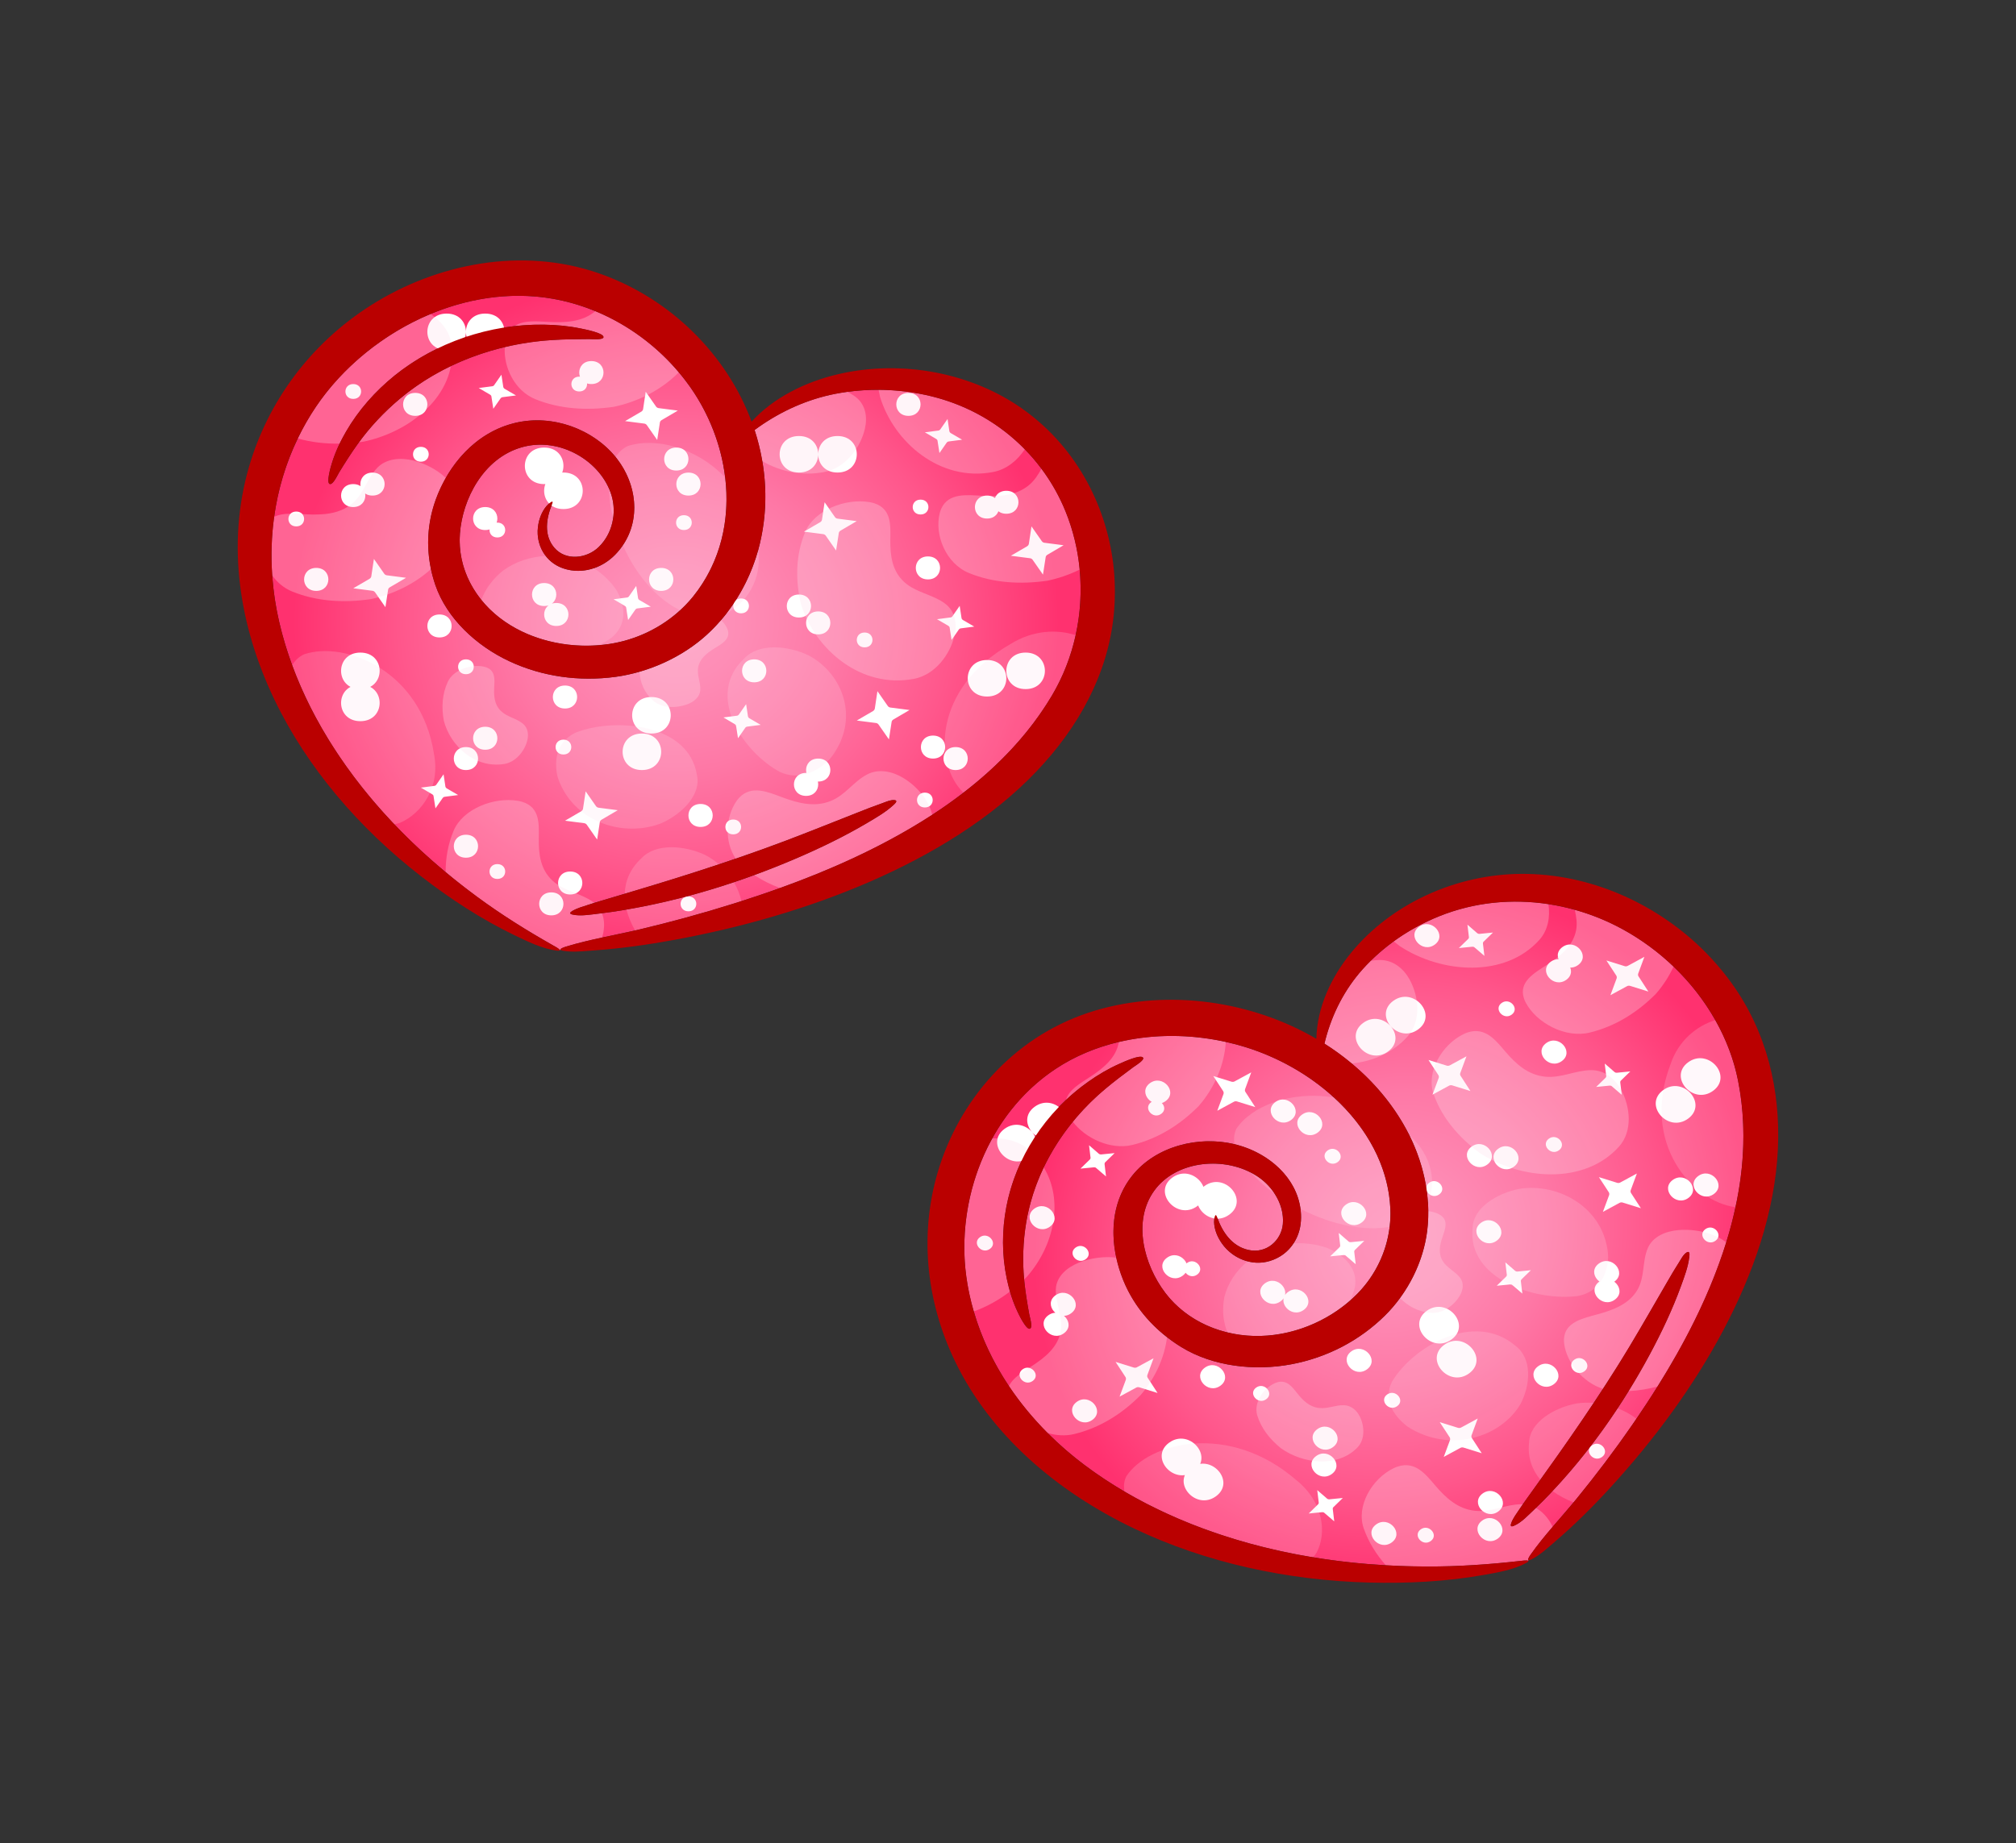 <?xml version="1.0" encoding="utf-8"?>
<svg width="117" height="107" viewBox="0 0 117 107" fill="none" stroke="none" version="1.1" xmlns:xlink="http://www.w3.org/1999/xlink" xmlns="http://www.w3.org/2000/svg">
  <rect x="0" y="0" width="117" height="107" fill="#333333" stroke="none"/>
  <defs>
    <path id="path_1" d="M117 0L117 0L117 107L0 107L0 0L117 0Z" />
    <rect id="rect_2" x="0" y="0" width="117" height="107" />
    <clipPath id="clip_path_3">
      <use xlink:href="#rect_2" />
    </clipPath>
    <radialGradient id="gradient_4" gradientUnits="userSpaceOnUse" cx="0" cy="0" r="1" gradientTransform="matrix(22.163 0 0 20.268 23.479 18.988)">
      <stop offset="0" stop-color="#FE95BC" />
      <stop offset="0.166" stop-color="#FE8DB6" />
      <stop offset="0.419" stop-color="#FE78A6" />
      <stop offset="0.726" stop-color="#FF568B" />
      <stop offset="1" stop-color="#FF316F" />
    </radialGradient>
    <radialGradient id="gradient_5" gradientUnits="userSpaceOnUse" cx="0" cy="0" r="1" gradientTransform="matrix(17.286 -12.687 11.79 16.064 25.018 19.527)">
      <stop offset="0" stop-color="#FE95BC" />
      <stop offset="0.166" stop-color="#FE8DB6" />
      <stop offset="0.419" stop-color="#FE78A6" />
      <stop offset="0.726" stop-color="#FF568B" />
      <stop offset="1" stop-color="#FF316F" />
    </radialGradient>
  </defs>
  <g id="Love Heart" opacity="1" clip-path="url(#clip_path_3)">
    <g>
      <use xlink:href="#path_1" style="mix-blend-mode:normal;" />
      <g>
        <g id="Group" transform="translate(13.797 15.118)">
          <g id="Group">
            <path id="Shape" d="M46.903 15.893C46.795 14.74 46.521 13.602 46.086 12.525C45.728 11.639 45.258 10.805 44.684 10.04C44.39 9.642 44.066 9.265 43.717 8.91C42.293 7.451 40.445 6.361 38.301 5.834C37.298 5.588 36.265 5.462 35.231 5.457C34.625 5.454 34.018 5.495 33.417 5.576C33.414 5.576 33.414 5.576 33.414 5.576C33.181 5.609 32.951 5.646 32.721 5.69C31.101 6.006 29.607 6.685 28.297 7.602C28.208 7.663 28.122 7.727 28.037 7.79C28.23 8.383 28.38 8.988 28.483 9.599C28.754 11.182 28.718 12.807 28.341 14.383C28.311 14.507 28.28 14.631 28.247 14.755C28.247 14.755 28.247 14.76 28.247 14.76C27.881 16.065 27.269 17.324 26.416 18.421C26.416 18.421 26.416 18.424 26.416 18.424C26.311 18.56 26.203 18.695 26.089 18.824C25.831 19.123 25.554 19.409 25.261 19.678C24.194 20.651 22.823 21.401 21.363 21.821C20.906 21.953 20.44 22.054 19.975 22.118C17.861 22.404 15.714 22.108 13.808 21.216C11.874 20.314 10.173 18.718 9.511 16.794C9.406 16.488 9.32 16.176 9.253 15.865C8.971 14.522 9.054 13.151 9.533 11.826C9.688 11.4 9.882 10.98 10.115 10.574C10.957 9.09 12.312 7.823 14.113 7.385C16.296 6.853 18.648 7.734 19.975 9.363C20.002 9.399 20.03 9.434 20.058 9.47C21.191 10.944 21.432 12.948 20.39 14.481C20.263 14.671 20.113 14.856 19.941 15.031C19.598 15.383 19.174 15.657 18.709 15.814C18.709 15.814 18.709 15.814 18.706 15.814C18.149 16.004 17.534 16.027 16.936 15.824C16.503 15.677 16.16 15.421 15.913 15.1C15.547 14.631 15.39 14.025 15.462 13.43C15.511 13.002 15.664 12.563 15.949 12.216C16.06 12.085 16.431 11.748 16.279 12.11C15.947 12.908 15.789 13.881 16.404 14.613C17.071 15.409 18.296 15.257 18.988 14.585C19.457 14.132 19.736 13.536 19.828 12.915C19.828 12.913 19.828 12.913 19.828 12.913C19.894 12.464 19.861 12.003 19.731 11.575C19.692 11.446 19.645 11.319 19.59 11.195C18.817 9.424 16.586 8.198 14.52 8.793C12.29 9.432 11.084 11.806 10.935 13.795C10.829 15.206 11.292 16.556 12.181 17.656C12.564 18.13 13.026 18.558 13.558 18.923C15.099 19.982 17.091 20.438 19.002 20.281C19.21 20.266 19.415 20.24 19.62 20.21C21.172 19.972 22.609 19.27 23.715 18.254C23.986 18.008 24.238 17.739 24.468 17.456C26.081 15.452 26.621 12.976 26.33 10.554C26.33 10.554 26.33 10.552 26.33 10.552C26.108 8.689 25.396 6.86 24.308 5.307C24.097 5.011 23.875 4.719 23.637 4.441C22.357 2.92 20.689 1.671 18.792 0.891C17.562 0.384 16.237 0.073 14.861 0.012C12.921 -0.074 11.004 0.318 9.234 1.056C6.494 2.193 4.114 4.159 2.576 6.445C2.177 7.037 1.826 7.651 1.526 8.282C0.823 9.733 0.371 11.266 0.152 12.832C-0.003 13.957 -0.039 15.1 0.041 16.235C0.105 17.142 0.241 18.049 0.449 18.941C0.645 19.789 0.898 20.623 1.2 21.444C2.43 24.791 4.485 27.879 7.004 30.55C7.045 30.593 7.087 30.636 7.128 30.679C8.059 31.659 9.056 32.584 10.107 33.456C10.697 33.95 11.306 34.424 11.929 34.885C13.339 35.923 14.811 36.843 16.348 37.712C16.429 37.755 16.697 37.9 16.73 37.976C16.73 37.976 16.769 37.961 16.769 37.961C16.742 37.895 16.974 37.813 17.099 37.776C17.78 37.568 18.481 37.403 19.185 37.254C19.825 37.114 20.468 36.985 21.102 36.841C21.202 36.818 21.302 36.795 21.399 36.772C23.219 36.339 25.022 35.847 26.801 35.288C26.959 35.237 27.117 35.189 27.275 35.138C28.026 34.897 28.771 34.647 29.508 34.378C32.392 33.342 35.184 32.093 37.755 30.502C37.952 30.38 38.149 30.256 38.343 30.129C38.969 29.724 39.575 29.296 40.157 28.842C42.218 27.258 43.994 25.394 45.294 23.202C45.942 22.11 46.399 20.924 46.668 19.703C46.668 19.703 46.668 19.701 46.668 19.701C46.945 18.451 47.025 17.162 46.903 15.893C46.903 15.893 46.903 15.893 46.903 15.893ZM4.322 7.889C5.034 6.655 6.012 5.543 7.156 4.62C8.131 3.838 9.239 3.191 10.422 2.705C11.591 2.226 12.835 1.902 14.107 1.76C14.672 1.697 15.245 1.666 15.819 1.676C16.531 1.686 17.248 1.752 17.944 1.897C18.143 1.937 19.329 2.163 19.265 2.414C19.229 2.571 18.553 2.512 18.445 2.512C17.739 2.517 17.035 2.52 16.329 2.566C15.387 2.621 14.45 2.761 13.539 2.976C12.453 3.235 11.403 3.604 10.411 4.078C9.336 4.593 8.333 5.234 7.433 5.991C6.544 6.739 5.749 7.585 5.078 8.502C5.05 8.537 5.023 8.573 4.998 8.608C4.615 9.14 4.266 9.693 3.926 10.248C3.856 10.359 3.596 10.937 3.402 10.929C3.144 10.919 3.449 9.89 3.499 9.733C3.618 9.341 3.773 8.955 3.953 8.58C4.067 8.345 4.192 8.114 4.322 7.889C4.322 7.889 4.322 7.889 4.322 7.889ZM36.082 29.572C35.641 29.977 35.087 30.294 34.566 30.603C33.237 31.388 31.832 32.067 30.4 32.68C29.616 33.015 28.821 33.332 28.014 33.626C27.624 33.77 27.23 33.909 26.834 34.041C24.806 34.722 22.717 35.267 20.601 35.627C20.515 35.645 20.429 35.657 20.343 35.673C19.955 35.736 19.567 35.794 19.177 35.84C19.133 35.847 19.085 35.852 19.041 35.858C18.562 35.911 17.95 36.03 17.468 35.918C17.257 35.87 17.326 35.784 17.473 35.7C17.739 35.546 18.06 35.457 18.354 35.361C18.479 35.321 18.603 35.28 18.728 35.239C18.728 35.239 18.731 35.239 18.731 35.239C19.11 35.123 19.493 35.009 19.875 34.897C20.083 34.837 20.293 34.773 20.501 34.71C22.335 34.165 24.158 33.605 25.967 33.002C26.294 32.893 26.618 32.784 26.942 32.673C27.906 32.343 28.865 32.001 29.815 31.642C31.228 31.107 32.627 30.542 34.032 29.99C34.481 29.812 34.927 29.635 35.381 29.478C35.594 29.404 35.91 29.252 36.146 29.273C36.389 29.296 36.182 29.48 36.082 29.572C36.082 29.572 36.082 29.572 36.082 29.572Z" style="fill:url(#gradient_4);mix-blend-mode:normal;" transform="translate(1.96 2.053)" />
            <path id="Group" d="M3.761 11.231C4.699 11.231 4.701 9.898 3.761 9.898C2.822 9.898 2.821 11.231 3.761 11.231C3.761 11.231 3.761 11.231 3.761 11.231ZM22.512 9.112C23.45 9.112 23.452 7.778 22.512 7.778C21.573 7.778 21.572 9.112 22.512 9.112C22.512 9.112 22.512 9.112 22.512 9.112ZM15.547 18.134C16.485 18.134 16.487 16.8 15.547 16.8C14.608 16.8 14.607 18.134 15.547 18.134C15.547 18.134 15.547 18.134 15.547 18.134ZM10.303 26.498C11.241 26.498 11.243 25.164 10.303 25.164C9.365 25.164 9.363 26.498 10.303 26.498C10.303 26.498 10.303 26.498 10.303 26.498ZM16.354 33.721C17.292 33.721 17.294 32.388 16.354 32.388C15.416 32.388 15.414 33.721 16.354 33.721C16.354 33.721 16.354 33.721 16.354 33.721ZM30.043 27.997C30.981 27.997 30.983 26.663 30.043 26.663C29.105 26.663 29.103 27.997 30.043 27.997C30.043 27.997 30.043 27.997 30.043 27.997ZM30.747 18.623C31.686 18.623 31.687 17.29 30.747 17.29C29.809 17.29 29.807 18.623 30.747 18.623C30.747 18.623 30.747 18.623 30.747 18.623ZM40.546 11.898C41.484 11.898 41.486 10.565 40.546 10.565C39.607 10.565 39.606 11.898 40.546 11.898C40.546 11.898 40.546 11.898 40.546 11.898ZM35.983 5.937C36.922 5.937 36.923 4.604 35.983 4.604C35.045 4.604 35.043 5.937 35.983 5.937C35.983 5.937 35.983 5.937 35.983 5.937ZM37.115 15.431C38.053 15.431 38.055 14.097 37.115 14.097C36.177 14.097 36.175 15.431 37.115 15.431C37.115 15.431 37.115 15.431 37.115 15.431ZM21.635 16.098C22.573 16.098 22.575 14.764 21.635 14.764C20.697 14.764 20.695 16.098 21.635 16.098C21.635 16.098 21.635 16.098 21.635 16.098ZM11.422 12.565C12.361 12.565 12.362 11.231 11.422 11.231C10.484 11.231 10.483 12.565 11.422 12.565C11.422 12.565 11.422 12.565 11.422 12.565ZM17.583 4.091C18.521 4.091 18.523 2.757 17.583 2.757C16.645 2.757 16.643 4.091 17.583 4.091C17.583 4.091 17.583 4.091 17.583 4.091ZM7.36 5.937C8.298 5.937 8.3 4.604 7.36 4.604C6.422 4.604 6.42 5.937 7.36 5.937C7.36 5.937 7.36 5.937 7.36 5.937ZM1.615 16.098C2.553 16.098 2.555 14.764 1.615 14.764C0.676 14.764 0.675 16.098 1.615 16.098C1.615 16.098 1.615 16.098 1.615 16.098ZM8.769 18.8C9.707 18.8 9.708 17.467 8.769 17.467C7.83 17.467 7.829 18.8 8.769 18.8C8.769 18.8 8.769 18.8 8.769 18.8ZM16.052 22.925C16.99 22.925 16.992 21.592 16.052 21.592C15.114 21.592 15.112 22.925 16.052 22.925C16.052 22.925 16.052 22.925 16.052 22.925ZM37.411 25.831C38.35 25.831 38.351 24.497 37.411 24.497C36.473 24.497 36.472 25.831 37.411 25.831C37.411 25.831 37.411 25.831 37.411 25.831ZM10.303 31.586C11.241 31.586 11.243 30.253 10.303 30.253C9.365 30.253 9.363 31.586 10.303 31.586C10.303 31.586 10.303 31.586 10.303 31.586ZM23.92 29.8C24.859 29.8 24.86 28.467 23.92 28.467C22.982 28.467 22.981 29.8 23.92 29.8C23.92 29.8 23.92 29.8 23.92 29.8ZM27.033 21.405C27.971 21.405 27.973 20.072 27.033 20.072C26.094 20.072 26.093 21.405 27.033 21.405C27.033 21.405 27.033 21.405 27.033 21.405ZM38.722 26.498C39.66 26.498 39.662 25.164 38.722 25.164C37.784 25.164 37.782 26.498 38.722 26.498C38.722 26.498 38.722 26.498 38.722 26.498ZM14.842 16.976C15.781 16.976 15.782 15.642 14.842 15.642C13.904 15.642 13.903 16.976 14.842 16.976C14.842 16.976 14.842 16.976 14.842 16.976ZM23.216 10.565C24.154 10.565 24.156 9.231 23.216 9.231C22.278 9.231 22.276 10.565 23.216 10.565C23.216 10.565 23.216 10.565 23.216 10.565ZM4.88 10.565C5.818 10.565 5.82 9.231 4.88 9.231C3.942 9.231 3.94 10.565 4.88 10.565C4.88 10.565 4.88 10.565 4.88 10.565ZM15.258 34.933C16.196 34.933 16.197 33.599 15.258 33.599C14.319 33.599 14.318 34.933 15.258 34.933C15.258 34.933 15.258 34.933 15.258 34.933ZM11.422 25.319C12.361 25.319 12.362 23.985 11.422 23.985C10.484 23.985 10.483 25.319 11.422 25.319C11.422 25.319 11.422 25.319 11.422 25.319ZM30.747 27.165C31.686 27.165 31.687 25.831 30.747 25.831C29.809 25.831 29.807 27.165 30.747 27.165C30.747 27.165 30.747 27.165 30.747 27.165ZM29.628 17.643C30.566 17.643 30.568 16.309 29.628 16.309C28.69 16.309 28.688 17.643 29.628 17.643C29.628 17.643 29.628 17.643 29.628 17.643ZM41.665 11.62C42.603 11.62 42.605 10.287 41.665 10.287C40.727 10.287 40.725 11.62 41.665 11.62C41.665 11.62 41.665 11.62 41.665 11.62ZM29.628 9.227C31.119 9.227 31.122 7.108 29.628 7.108C28.137 7.108 28.134 9.227 29.628 9.227C29.628 9.227 29.628 9.227 29.628 9.227ZM42.784 21.799C44.276 21.799 44.278 19.679 42.784 19.679C41.293 19.679 41.291 21.799 42.784 21.799C42.784 21.799 42.784 21.799 42.784 21.799ZM21.069 24.378C22.56 24.378 22.563 22.259 21.069 22.259C19.578 22.259 19.575 24.378 21.069 24.378C21.069 24.378 21.069 24.378 21.069 24.378ZM4.176 23.661C5.667 23.661 5.67 21.541 4.176 21.541C2.685 21.541 2.682 23.661 4.176 23.661C4.176 23.661 4.176 23.661 4.176 23.661ZM9.184 2.12C10.675 2.12 10.677 0 9.184 0C7.692 0 7.69 2.12 9.184 2.12C9.184 2.12 9.184 2.12 9.184 2.12ZM14.842 9.898C16.334 9.898 16.336 7.778 14.842 7.778C13.351 7.778 13.349 9.898 14.842 9.898C14.842 9.898 14.842 9.898 14.842 9.898ZM11.422 2.12C12.914 2.12 12.916 0 11.422 0C9.931 0 9.929 2.12 11.422 2.12C11.422 2.12 11.422 2.12 11.422 2.12ZM15.962 11.347C17.453 11.347 17.456 9.227 15.962 9.227C14.47 9.227 14.468 11.347 15.962 11.347C15.962 11.347 15.962 11.347 15.962 11.347ZM4.176 21.799C5.667 21.799 5.67 19.679 4.176 19.679C2.685 19.679 2.682 21.799 4.176 21.799C4.176 21.799 4.176 21.799 4.176 21.799ZM20.515 26.498C22.007 26.498 22.009 24.378 20.515 24.378C19.024 24.378 19.022 26.498 20.515 26.498C20.515 26.498 20.515 26.498 20.515 26.498ZM31.867 9.227C33.358 9.227 33.36 7.108 31.867 7.108C30.375 7.108 30.373 9.227 31.867 9.227C31.867 9.227 31.867 9.227 31.867 9.227ZM40.546 22.23C42.037 22.23 42.039 20.11 40.546 20.11C39.054 20.11 39.052 22.23 40.546 22.23C40.546 22.23 40.546 22.23 40.546 22.23ZM3.764 4.953C4.371 4.953 4.372 4.091 3.764 4.091C3.158 4.091 3.157 4.953 3.764 4.953C3.764 4.953 3.764 4.953 3.764 4.953ZM7.687 8.598C8.294 8.598 8.295 7.736 7.687 7.736C7.081 7.736 7.08 8.598 7.687 8.598C7.687 8.598 7.687 8.598 7.687 8.598ZM0.455 12.354C1.062 12.354 1.063 11.492 0.455 11.492C-0.151 11.492 -0.152 12.354 0.455 12.354C0.455 12.354 0.455 12.354 0.455 12.354ZM10.303 20.934C10.909 20.934 10.911 20.072 10.303 20.072C9.697 20.072 9.696 20.934 10.303 20.934C10.303 20.934 10.303 20.934 10.303 20.934ZM12.127 32.819C12.733 32.819 12.734 31.957 12.127 31.957C11.52 31.957 11.519 32.819 12.127 32.819C12.127 32.819 12.127 32.819 12.127 32.819ZM15.962 25.595C16.568 25.595 16.569 24.733 15.962 24.733C15.355 24.733 15.354 25.595 15.962 25.595C15.962 25.595 15.962 25.595 15.962 25.595ZM25.816 30.231C26.423 30.231 26.424 29.369 25.816 29.369C25.21 29.369 25.209 30.231 25.816 30.231C25.816 30.231 25.816 30.231 25.816 30.231ZM23.216 34.697C23.823 34.697 23.824 33.835 23.216 33.835C22.61 33.835 22.609 34.697 23.216 34.697C23.216 34.697 23.216 34.697 23.216 34.697ZM36.937 28.67C37.543 28.67 37.544 27.808 36.937 27.808C36.33 27.808 36.329 28.67 36.937 28.67C36.937 28.67 36.937 28.67 36.937 28.67ZM33.441 19.376C34.048 19.376 34.049 18.514 33.441 18.514C32.835 18.514 32.834 19.376 33.441 19.376C33.441 19.376 33.441 19.376 33.441 19.376ZM36.688 11.662C37.294 11.662 37.295 10.8 36.688 10.8C36.081 10.8 36.08 11.662 36.688 11.662C36.688 11.662 36.688 11.662 36.688 11.662ZM26.272 17.399C26.878 17.399 26.879 16.537 26.272 16.537C25.665 16.537 25.664 17.399 26.272 17.399C26.272 17.399 26.272 17.399 26.272 17.399ZM12.127 12.996C12.733 12.996 12.734 12.134 12.127 12.134C11.52 12.134 11.519 12.996 12.127 12.996C12.127 12.996 12.127 12.996 12.127 12.996ZM22.954 12.565C23.56 12.565 23.561 11.703 22.954 11.703C22.347 11.703 22.346 12.565 22.954 12.565C22.954 12.565 22.954 12.565 22.954 12.565ZM16.879 4.522C17.485 4.522 17.486 3.66 16.879 3.66C16.272 3.66 16.271 4.522 16.879 4.522C16.879 4.522 16.879 4.522 16.879 4.522Z" style="fill:#FFFFFF;mix-blend-mode:normal;" transform="translate(2.941 3.085)" />
            <path id="Group" d="M8.777 0.815L9.443 1.204L8.66 1.305C8.617 1.31 8.576 1.334 8.552 1.368L8.127 1.977L8.016 1.264C8.011 1.222 7.985 1.187 7.945 1.162L7.281 0.773L8.061 0.672C8.108 0.668 8.149 0.644 8.173 0.61L8.598 0L8.706 0.717C8.713 0.756 8.74 0.793 8.777 0.815ZM16.883 2.837L15.774 2.694L16.718 2.143C16.77 2.112 16.808 2.059 16.819 2.003L16.971 0.989L17.573 1.852C17.607 1.9 17.665 1.934 17.731 1.941L18.835 2.084L17.896 2.635C17.838 2.669 17.802 2.718 17.794 2.778L17.638 3.789L17.036 2.926C17.002 2.877 16.944 2.843 16.883 2.837ZM34.668 3.386L35.334 3.774L34.551 3.876C34.508 3.88 34.467 3.904 34.443 3.938L34.018 4.548L33.907 3.834C33.902 3.792 33.876 3.757 33.836 3.733L33.172 3.344L33.952 3.243C33.999 3.238 34.039 3.214 34.064 3.18L34.489 2.57L34.596 3.287C34.604 3.326 34.631 3.364 34.668 3.386ZM27.265 9.254L26.156 9.11L27.1 8.56C27.153 8.529 27.19 8.476 27.201 8.42L27.354 7.405L27.955 8.268C27.99 8.316 28.047 8.351 28.113 8.357L29.218 8.5L28.278 9.051C28.221 9.086 28.184 9.135 28.177 9.195L28.02 10.205L27.419 9.342C27.385 9.294 27.327 9.26 27.265 9.254ZM39.272 10.654L38.163 10.51L39.107 9.96C39.159 9.929 39.197 9.876 39.208 9.82L39.36 8.805L39.962 9.668C39.996 9.716 40.054 9.751 40.12 9.757L41.224 9.9L40.285 10.451C40.227 10.486 40.191 10.535 40.183 10.595L40.027 11.605L39.425 10.742C39.391 10.694 39.333 10.66 39.272 10.654ZM1.109 12.542L0 12.399L0.944 11.848C0.996 11.817 1.034 11.764 1.045 11.709L1.197 10.694L1.799 11.557C1.833 11.605 1.891 11.639 1.957 11.646L3.062 11.789L2.122 12.34C2.065 12.374 2.028 12.423 2.021 12.483L1.864 13.494L1.263 12.63C1.228 12.583 1.17 12.548 1.109 12.542ZM16.6 13.078L17.266 13.467L16.483 13.568C16.44 13.572 16.399 13.597 16.375 13.63L15.95 14.24L15.839 13.527C15.834 13.484 15.808 13.45 15.768 13.425L15.104 13.036L15.884 12.935C15.931 12.93 15.972 12.906 15.996 12.872L16.421 12.263L16.528 12.979C16.536 13.019 16.563 13.056 16.6 13.078ZM35.372 14.235L36.038 14.623L35.255 14.725C35.212 14.729 35.171 14.753 35.147 14.787L34.722 15.397L34.611 14.683C34.606 14.641 34.58 14.606 34.54 14.581L33.876 14.193L34.657 14.091C34.703 14.087 34.744 14.063 34.768 14.029L35.193 13.419L35.301 14.136C35.309 14.175 35.335 14.213 35.372 14.235ZM30.331 20.218L29.222 20.075L30.166 19.524C30.218 19.493 30.255 19.44 30.267 19.385L30.419 18.37L31.021 19.233C31.055 19.281 31.113 19.315 31.179 19.322L32.283 19.465L31.344 20.016C31.286 20.05 31.25 20.099 31.242 20.16L31.086 21.17L30.484 20.307C30.45 20.259 30.392 20.224 30.331 20.218ZM22.979 19.939L23.645 20.328L22.862 20.429C22.819 20.433 22.777 20.457 22.753 20.491L22.328 21.101L22.218 20.387C22.213 20.345 22.187 20.311 22.146 20.286L21.483 19.897L22.263 19.796C22.309 19.791 22.35 19.767 22.375 19.733L22.799 19.124L22.907 19.84C22.915 19.88 22.941 19.917 22.979 19.939ZM5.419 24.012L6.085 24.4L5.302 24.502C5.259 24.506 5.218 24.53 5.194 24.564L4.769 25.174L4.658 24.46C4.653 24.418 4.627 24.383 4.587 24.359L3.923 23.97L4.703 23.869C4.75 23.864 4.791 23.84 4.815 23.806L5.24 23.196L5.347 23.913C5.355 23.952 5.382 23.99 5.419 24.012ZM13.397 26.033L12.288 25.89L13.231 25.34C13.284 25.308 13.321 25.255 13.332 25.2L13.485 24.185L14.087 25.048C14.121 25.096 14.179 25.13 14.245 25.137L15.349 25.28L14.41 25.831C14.352 25.866 14.315 25.915 14.308 25.975L14.152 26.985L13.55 26.122C13.516 26.074 13.458 26.04 13.397 26.033Z" style="fill:#FFFFFF;fill-rule:evenodd;mix-blend-mode:normal;" transform="translate(6.706 6.633)" />
            <g id="Group" transform="translate(1.96 2.944)">
              <path id="Path" d="M10.105 3.55C9.138 4.54 7.764 5.257 6.326 5.554C4.775 5.779 3.204 5.688 1.785 5.113C0.594 4.631 -0.076 3.268 0.007 2.085C0.918 1.87 1.855 1.731 2.797 1.675C3.503 1.629 4.207 1.627 4.913 1.622C5.021 1.622 5.697 1.68 5.733 1.523C5.797 1.272 4.611 1.046 4.412 1.006C3.716 0.861 2.999 0.796 2.287 0.785C1.713 0.775 1.14 0.806 0.575 0.869C1.09 0.507 1.866 0.59 2.542 0.626C3.506 0.677 4.495 0.636 5.249 0.01C5.251 0.008 5.257 0.003 5.26 0C7.157 0.78 8.825 2.029 10.105 3.55C10.105 3.55 10.105 3.55 10.105 3.55Z" style="fill:#FFDEEB;fill-opacity:0.3;mix-blend-mode:normal;" transform="translate(13.532 0)" />
              <path id="Path" d="M2.355 1.913C3.255 1.155 4.258 0.514 5.333 0C4.929 2.189 2.682 3.892 0.252 4.391C0.169 4.403 0.083 4.414 0 4.424C0.67 3.507 1.466 2.66 2.355 1.913C2.355 1.913 2.355 1.913 2.355 1.913Z" style="fill:#FFDEEB;fill-opacity:0.3;mix-blend-mode:normal;" transform="translate(5.078 3.187)" />
              <path id="Path" d="M2.795 6.833C2.665 7.059 2.54 7.289 2.427 7.525C1.601 7.54 0.784 7.446 0 7.226C0.299 6.595 0.651 5.982 1.05 5.389C2.588 3.104 4.967 1.138 7.707 0C8.309 0.41 8.777 0.973 8.893 1.634C8.893 1.639 8.896 1.644 8.896 1.649C7.713 2.136 6.605 2.782 5.63 3.565C4.485 4.487 3.507 5.599 2.795 6.833C2.795 6.833 2.795 6.833 2.795 6.833Z" style="fill:#FFDEEB;fill-opacity:0.3;mix-blend-mode:normal;" transform="translate(1.526 0.165)" />
              <path id="Path" d="M9.533 2.357C9.054 3.682 8.971 5.053 9.253 6.396C8.311 7.252 7.053 7.87 5.746 8.141C4.194 8.367 2.626 8.276 1.208 7.7C0.729 7.508 0.335 7.173 0.041 6.766C-0.039 5.63 -0.003 4.488 0.152 3.363C0.659 3.109 1.352 3.18 1.961 3.213C2.928 3.264 3.915 3.223 4.671 2.598C5.369 2.023 5.53 1.151 6.131 0.523C6.657 -0.03 7.483 -0.088 8.217 0.089C8.893 0.257 9.602 0.611 10.115 1.105C9.882 1.511 9.688 1.931 9.533 2.357C9.533 2.357 9.533 2.357 9.533 2.357Z" style="fill:#FFDEEB;fill-opacity:0.3;mix-blend-mode:normal;" transform="translate(0 8.578)" />
              <path id="Path" d="M8.201 5.853C7.611 6.144 6.974 6.364 6.326 6.499C4.774 6.724 3.206 6.633 1.788 6.058C0.436 5.511 -0.246 3.833 0.081 2.564C0.103 2.478 0.134 2.394 0.17 2.313C0.585 1.391 1.649 1.52 2.541 1.568C3.508 1.621 4.494 1.578 5.251 0.955C5.58 0.684 5.791 0.345 5.982 0C6.555 0.765 7.026 1.599 7.384 2.486C7.819 3.562 8.093 4.7 8.201 5.853C8.201 5.853 8.201 5.853 8.201 5.853Z" style="fill:#FFDEEB;fill-opacity:0.3;mix-blend-mode:normal;" transform="translate(38.702 9.149)" />
              <path id="Path" d="M11.869 2.535C11.675 2.662 11.478 2.786 11.281 2.907C8.711 4.498 5.918 5.748 3.034 6.784C2.505 6.586 2.006 6.338 1.541 6.031C2.347 5.737 3.142 5.421 3.926 5.086C5.358 4.473 6.763 3.794 8.093 3.009C8.614 2.7 9.168 2.383 9.608 1.977C9.708 1.886 9.916 1.701 9.672 1.678C9.436 1.658 9.121 1.81 8.907 1.884C8.453 2.041 8.007 2.218 7.558 2.396C6.153 2.948 4.754 3.513 3.341 4.047C2.391 4.407 1.433 4.749 0.469 5.079C-0.191 4.108 -0.133 2.682 0.507 1.744C0.557 1.671 0.613 1.6 0.676 1.534C1.394 0.784 2.355 1.217 3.186 1.524C4.081 1.856 5.031 2.107 5.965 1.737C6.829 1.395 7.287 0.619 8.079 0.199C8.769 -0.169 9.572 0.016 10.204 0.402C10.977 0.873 11.68 1.671 11.869 2.535C11.869 2.535 11.869 2.535 11.869 2.535Z" style="fill:#FFDEEB;fill-opacity:0.3;mix-blend-mode:normal;" transform="translate(26.474 26.703)" />
              <path id="Path" d="M8.486 3.453C8.065 4.092 7.436 4.621 6.655 4.771C3.579 5.364 0.892 3.053 0.086 0.413C0.055 0.276 0.025 0.137 0 0C1.033 0.005 2.067 0.132 3.07 0.377C5.214 0.905 7.062 1.994 8.486 3.453C8.486 3.453 8.486 3.453 8.486 3.453Z" style="fill:#FFDEEB;fill-opacity:0.3;mix-blend-mode:normal;" transform="translate(35.231 4.566)" />
              <path id="Path" d="M6.211 4.685C5.491 4.026 5.396 3.127 5.404 2.242C5.411 1.424 5.499 0.445 4.471 0.112C4.381 0.083 4.288 0.061 4.195 0.045C2.791 -0.191 0.993 0.516 0.464 1.778C-0.092 3.103 -0.112 4.54 0.212 5.947C1.017 8.585 3.705 10.897 6.78 10.303C8.018 10.064 8.877 8.876 9.129 7.797C9.287 7.118 9.181 6.368 8.552 5.915C7.834 5.397 6.876 5.294 6.211 4.685C6.211 4.685 6.211 4.685 6.211 4.685Z" style="fill:#FFDEEB;fill-opacity:0.3;mix-blend-mode:normal;" transform="translate(30.509 11.04)" />
              <path id="Path" d="M9.129 7.798C9.115 7.859 9.098 7.922 9.079 7.983C8.375 8.132 7.674 8.297 6.993 8.505C6.868 8.543 6.635 8.624 6.663 8.69C6.663 8.69 6.624 8.705 6.624 8.705C6.591 8.629 6.322 8.485 6.242 8.441C4.704 7.572 3.233 6.653 1.823 5.614C1.2 5.153 0.59 4.679 4.00543e-05 4.185C-0.003 3.364 0.141 2.551 0.465 1.778C0.995 0.516 2.793 -0.191 4.194 0.045C4.289 0.06 4.383 0.083 4.471 0.113C5.499 0.445 5.411 1.426 5.405 2.244C5.397 3.128 5.491 4.025 6.211 4.687C6.876 5.295 7.835 5.399 8.552 5.915C8.577 5.933 8.599 5.951 8.622 5.969C8.497 6.009 8.372 6.05 8.248 6.09C7.954 6.187 7.633 6.275 7.367 6.43C7.22 6.513 7.151 6.599 7.361 6.648C7.843 6.759 8.455 6.64 8.935 6.587C8.979 6.582 9.026 6.577 9.07 6.569C9.225 6.952 9.225 7.387 9.129 7.798C9.129 7.798 9.129 7.798 9.129 7.798Z" style="fill:#FFDEEB;fill-opacity:0.3;mix-blend-mode:normal;" transform="translate(10.106 28.38)" />
              <path id="Path" d="M6.4 2.146C6.148 3.225 5.289 4.414 4.05 4.652C2.74 4.905 1.499 4.629 0.446 4.023C0.344 3.413 0.194 2.807 0 2.214C0.086 2.151 0.172 2.088 0.26 2.027C1.571 1.11 3.064 0.431 4.685 0.114C4.915 0.071 5.145 0.033 5.377 0C5.377 0 5.38 0 5.38 0C5.535 0.076 5.685 0.162 5.823 0.264C6.452 0.717 6.558 1.467 6.4 2.146C6.4 2.146 6.4 2.146 6.4 2.146Z" style="fill:#FFDEEB;fill-opacity:0.3;mix-blend-mode:normal;" transform="translate(28.037 4.685)" />
              <path id="Path" d="M3.386 2.61C3.007 2.236 2.976 1.743 3 1.26C3.022 0.813 3.091 0.279 2.537 0.078C2.489 0.06 2.439 0.047 2.388 0.036C1.626 -0.119 0.628 0.234 0.31 0.914C-0.023 1.628 -0.067 2.413 0.079 3.187C0.46 4.644 1.878 5.958 3.572 5.691C4.254 5.583 4.75 4.95 4.911 4.365C5.013 3.997 4.972 3.585 4.638 3.326C4.257 3.029 3.736 2.955 3.386 2.61C3.386 2.61 3.386 2.61 3.386 2.61Z" style="fill:#FFDEEB;fill-opacity:0.3;mix-blend-mode:normal;" transform="translate(9.924 20.597)" />
              <path id="Path" d="M4.358 1.634C3.92 1.903 3.505 2.222 3.402 2.721C3.308 3.185 3.554 3.613 3.521 4.069C3.494 4.467 3.155 4.743 2.773 4.887C2.161 5.118 1.31 5.133 0.809 4.695C0.274 4.229 0.025 3.626 0 2.997C1.46 2.577 2.831 1.827 3.898 0.854C4.192 0.585 4.469 0.299 4.726 0C4.87 0.137 4.987 0.291 5.067 0.454C5.086 0.497 5.106 0.542 5.12 0.588C5.272 1.115 4.762 1.383 4.358 1.634C4.358 1.634 4.358 1.634 4.358 1.634Z" style="fill:#FFDEEB;fill-opacity:0.3;mix-blend-mode:normal;" transform="translate(21.363 17.933)" />
              <path id="Path" d="M7.547 4.751C7.331 4.905 7.084 5.05 6.821 5.181C4.909 5.338 2.917 4.882 1.377 3.823C0.845 3.458 0.382 3.03 0 2.556C0.216 1.913 0.704 1.292 1.266 0.846C1.953 0.345 2.826 0.048 3.732 0C3.978 0.322 4.322 0.578 4.754 0.725C5.352 0.927 5.968 0.905 6.524 0.714C6.524 0.714 6.527 0.714 6.527 0.714C6.776 0.874 7.017 1.059 7.239 1.274C7.494 1.518 7.705 1.776 7.874 2.045C8.383 2.992 8.433 4.023 7.547 4.751C7.547 4.751 7.547 4.751 7.547 4.751Z" style="fill:#FFDEEB;fill-opacity:0.2;mix-blend-mode:normal;" transform="translate(12.181 14.209)" />
              <path id="Path" d="M6.456 5.681C7.498 3.615 6.474 1.387 4.673 0.451C3.483 -0.108 1.812 -0.256 0.971 0.641C-1.315 2.769 0.873 6.071 3.041 7.234C4.108 7.717 5.136 7.29 5.91 6.506C6.119 6.264 6.303 5.987 6.456 5.681C6.456 5.681 6.456 5.681 6.456 5.681Z" style="fill:#FFDEEB;fill-opacity:0.2;mix-blend-mode:normal;" transform="translate(26.468 19.517)" />
              <path id="Path" d="M0.466 3.846C1.643 5.85 4.205 6.443 6.106 5.691C7.31 5.158 8.445 4.027 8.168 2.873C7.685 -0.078 3.485 -0.466 1.165 0.417C0.1 0.905 -0.146 1.913 0.073 2.95C0.16 3.249 0.29 3.55 0.466 3.846C0.466 3.846 0.466 3.846 0.466 3.846Z" style="fill:#FFDEEB;fill-opacity:0.2;mix-blend-mode:normal;" transform="translate(16.517 24.035)" />
              <path id="Path" d="M5.466 0.993C3.657 1.596 1.834 2.156 0 2.7C0.019 1.968 0.307 1.256 0.967 0.641C1.809 -0.256 3.48 -0.107 4.671 0.45C4.956 0.6 5.225 0.782 5.466 0.993C5.466 0.993 5.466 0.993 5.466 0.993Z" style="fill:#FFDEEB;fill-opacity:0.2;mix-blend-mode:normal;" transform="translate(20.501 31.119)" />
              <path id="Path" d="M6.674 1.097C6.516 1.148 6.358 1.196 6.2 1.246C4.422 1.806 2.618 2.298 0.798 2.731C0.701 2.754 0.601 2.777 0.501 2.8C0.277 2.409 0.103 1.999 0 1.586C2.117 1.226 4.206 0.682 6.233 0C6.436 0.34 6.585 0.709 6.674 1.097C6.674 1.097 6.674 1.097 6.674 1.097Z" style="fill:#FFDEEB;fill-opacity:0.2;mix-blend-mode:normal;" transform="translate(20.601 33.15)" />
              <path id="Path" d="M0.141 0.38C0.271 0.808 0.305 1.269 0.238 1.718C0.199 1.578 0.163 1.439 0.133 1.302C0.05 0.851 0.006 0.413 0 0C0.055 0.124 0.102 0.251 0.141 0.38C0.141 0.38 0.141 0.38 0.141 0.38Z" style="fill:#FFDEEB;fill-opacity:0.2;mix-blend-mode:normal;" transform="translate(19.59 10.304)" />
              <path id="Path" d="M4.494 8.917C4.264 9.201 4.012 9.469 3.74 9.715C2.491 9.11 1.255 7.828 0.416 5.943C1.457 4.41 1.216 2.406 0.083 0.931C0.055 0.895 0.028 0.86 0 0.825C0.169 0.543 0.399 0.325 0.695 0.186C2.236 -0.333 4.652 0.222 6.355 2.013C6.355 2.013 6.355 2.015 6.355 2.015C6.646 4.438 6.106 6.913 4.494 8.917C4.494 8.917 4.494 8.917 4.494 8.917Z" style="fill:#FFDEEB;fill-opacity:0.2;mix-blend-mode:normal;" transform="translate(19.975 7.648)" />
              <path id="Path" d="M0 3.661C0.853 2.564 1.466 1.305 1.831 0C2.07 1.736 1.108 3.101 0 3.661C0 3.661 0 3.661 0 3.661Z" style="fill:#FFDEEB;fill-opacity:0.2;mix-blend-mode:normal;" transform="translate(26.416 13.869)" />
              <path id="Path" d="M6.286 9.956C6.17 9.999 6.051 10.032 5.929 10.055C5.887 10.012 5.846 9.968 5.804 9.925C3.286 7.255 1.23 4.166 0 0.82C0.166 0.541 0.396 0.323 0.693 0.186C3.059 -0.612 7.497 1.126 8.231 5.986C8.61 7.909 7.508 9.421 6.286 9.956C6.286 9.956 6.286 9.956 6.286 9.956Z" style="fill:#FFDEEB;fill-opacity:0.2;mix-blend-mode:normal;" transform="translate(1.2 19.733)" />
              <path id="Path" d="M7.596 0.207C7.596 0.207 7.596 0.21 7.596 0.21C7.328 1.431 6.87 2.617 6.222 3.709C4.923 5.9 3.147 7.765 1.086 9.348C-0.643 7.674 -0.693 3.306 3.817 0.721C5.122 -0.094 6.53 -0.145 7.596 0.207C7.596 0.207 7.596 0.207 7.596 0.207Z" style="fill:#FFDEEB;fill-opacity:0.2;mix-blend-mode:normal;" transform="translate(39.071 18.603)" />
            </g>
            <path id="Group" d="M50.85 17.981C50.515 14.419 48.753 10.938 45.653 8.693C42.658 6.522 38.566 5.739 34.862 6.6C32.956 7.041 31.094 7.961 29.822 9.357C28.398 5.508 25.135 2.194 20.946 0.743C16.499 -0.798 11.56 0.172 7.731 2.602C4.201 4.842 1.744 8.212 0.65 11.994C-0.658 16.509 0.096 21.255 2.126 25.488C4.024 29.444 7.038 32.953 10.629 35.742C12.308 37.044 14.139 38.248 16.092 39.185C16.829 39.54 17.68 39.961 18.514 40.065C18.666 40.085 18.707 40.065 18.691 40.029C18.658 39.953 18.389 39.809 18.308 39.766C16.771 38.897 15.3 37.977 13.89 36.938C12.111 35.626 10.454 34.187 8.964 32.603C5.83 29.279 3.412 25.309 2.409 20.994C1.426 16.75 2.029 12.227 4.537 8.498C7.066 4.738 11.878 1.845 16.821 2.065C20.716 2.237 24.19 4.406 26.268 7.36C28.775 10.933 29.282 15.965 26.429 19.509C25.268 20.948 23.514 21.967 21.58 22.263C19.489 22.582 17.225 22.149 15.519 20.976C13.757 19.765 12.743 17.87 12.895 15.848C13.045 13.859 14.25 11.485 16.48 10.847C18.691 10.211 21.093 11.657 21.691 13.629C22.001 14.65 21.758 15.856 20.949 16.639C20.256 17.31 19.032 17.462 18.364 16.666C17.749 15.934 17.907 14.961 18.239 14.163C18.392 13.801 18.02 14.138 17.91 14.27C17.624 14.617 17.472 15.055 17.422 15.483C17.303 16.484 17.826 17.515 18.896 17.878C19.993 18.25 21.145 17.857 21.902 17.084C23.439 15.511 23.293 13.183 22.018 11.523C20.71 9.826 18.303 8.893 16.073 9.438C13.782 9.995 12.211 11.896 11.493 13.879C10.903 15.511 10.911 17.216 11.471 18.848C12.133 20.771 13.834 22.367 15.768 23.269C17.674 24.161 19.821 24.457 21.935 24.171C23.894 23.902 25.819 23.008 27.221 21.731C28.792 20.302 29.828 18.407 30.302 16.436C30.823 14.252 30.695 11.982 29.997 9.843C30.083 9.78 30.169 9.717 30.257 9.656C31.568 8.739 33.061 8.06 34.682 7.743C36.524 7.388 38.441 7.441 40.261 7.887C43.938 8.789 46.736 11.346 48.046 14.579C49.434 18.007 49.163 22.035 47.254 25.255C45.472 28.26 42.796 30.649 39.715 32.555C36.347 34.64 32.598 36.137 28.761 37.341C26.983 37.901 25.179 38.392 23.359 38.826C21.935 39.165 20.456 39.401 19.059 39.829C18.935 39.867 18.702 39.948 18.73 40.014C18.738 40.039 18.785 40.059 18.887 40.077C19.377 40.156 19.912 40.114 20.415 40.074C20.513 40.066 20.61 40.059 20.705 40.052C22.265 39.94 23.816 39.72 25.348 39.439C29.238 38.724 33.102 37.622 36.687 36.064C40.27 34.503 43.719 32.423 46.345 29.672C48.794 27.108 50.501 24.006 50.839 20.583C50.925 19.72 50.927 18.848 50.85 17.981ZM20.488 4.569C20.451 4.567 20.422 4.566 20.406 4.566C19.699 4.571 18.995 4.573 18.289 4.619C15.001 4.817 11.826 6 9.393 8.044C8.468 8.822 7.648 9.704 6.958 10.662C6.576 11.194 6.227 11.746 5.886 12.301C5.873 12.322 5.854 12.358 5.829 12.405C5.722 12.607 5.52 12.989 5.362 12.982C5.105 12.972 5.409 11.944 5.459 11.787C5.653 11.146 5.941 10.527 6.282 9.942C6.994 8.708 7.972 7.596 9.116 6.674C11.485 4.771 14.621 3.679 17.779 3.73C18.491 3.74 19.209 3.806 19.904 3.95C19.913 3.952 19.924 3.954 19.936 3.956C20.205 4.01 21.287 4.227 21.226 4.467C21.195 4.601 20.701 4.578 20.488 4.569ZM21.001 37.911C21.436 37.86 21.871 37.797 22.303 37.726C25.772 37.156 29.171 36.097 32.36 34.734C33.792 34.121 35.197 33.442 36.527 32.656C37.048 32.347 37.602 32.03 38.042 31.625L38.048 31.62C38.15 31.527 38.345 31.348 38.106 31.326C37.922 31.31 37.688 31.4 37.493 31.475C37.439 31.496 37.388 31.515 37.341 31.531C36.887 31.688 36.441 31.866 35.992 32.043C34.587 32.595 33.188 33.16 31.776 33.695C28.517 34.926 25.187 35.958 21.835 36.951C21.325 37.1 20.816 37.25 20.314 37.414C20.02 37.511 19.699 37.599 19.433 37.754C19.286 37.837 19.217 37.924 19.428 37.972C19.82 38.063 20.299 38 20.723 37.946C20.819 37.933 20.912 37.921 21.001 37.911Z" style="fill:#BA0000;fill-rule:evenodd;mix-blend-mode:normal;" />
          </g>
          <g id="Group" transform="translate(40.031 35.61)">
            <path id="Shape" d="M41.161 3.772C40.288 2.935 39.297 2.204 38.221 1.612C37.335 1.125 36.398 0.744 35.427 0.475C34.926 0.333 34.415 0.223 33.9 0.146C31.791 -0.178 29.604 0.029 27.57 0.844C26.619 1.226 25.727 1.718 24.917 2.306C24.442 2.651 23.996 3.029 23.582 3.436C23.58 3.438 23.58 3.438 23.58 3.438C23.421 3.597 23.268 3.758 23.118 3.923C22.07 5.097 21.369 6.481 20.974 7.946C20.946 8.045 20.923 8.143 20.899 8.242C21.456 8.593 21.987 8.98 22.484 9.398C23.779 10.478 24.862 11.766 25.645 13.211C25.706 13.326 25.768 13.44 25.827 13.556C25.828 13.558 25.83 13.56 25.83 13.56C26.437 14.787 26.821 16.12 26.905 17.464C26.905 17.464 26.907 17.466 26.907 17.466C26.918 17.633 26.926 17.799 26.925 17.965C26.929 18.346 26.909 18.728 26.863 19.105C26.696 20.474 26.139 21.844 25.288 23.007C25.021 23.372 24.727 23.717 24.407 24.032C22.954 25.465 21.076 26.462 18.979 26.856C16.853 27.259 14.434 26.986 12.602 25.864C12.31 25.685 12.03 25.491 11.765 25.286C10.626 24.4 9.754 23.283 9.222 21.975C9.052 21.554 8.915 21.115 8.82 20.666C8.461 19.025 8.652 17.262 9.757 15.89C11.097 14.226 13.535 13.569 15.685 14.081C15.73 14.093 15.776 14.104 15.822 14.116C17.715 14.619 19.273 16.044 19.509 17.836C19.54 18.058 19.549 18.287 19.535 18.522C19.508 18.993 19.364 19.449 19.108 19.838C19.108 19.838 19.108 19.838 19.106 19.84C18.802 20.306 18.337 20.676 17.732 20.86C17.294 20.993 16.851 20.99 16.439 20.88C15.833 20.723 15.295 20.341 14.944 19.835C14.691 19.473 14.51 19.043 14.495 18.609C14.491 18.443 14.55 17.968 14.679 18.338C14.966 19.151 15.508 20 16.488 20.22C17.554 20.458 18.405 19.639 18.486 18.719C18.541 18.098 18.352 17.473 17.999 16.936C17.998 16.934 17.998 16.934 17.998 16.934C17.743 16.546 17.401 16.206 17.007 15.946C16.888 15.867 16.765 15.796 16.637 15.73C14.823 14.791 12.244 15.11 11.038 16.756C9.735 18.53 10.418 21.072 11.662 22.709C12.545 23.87 13.829 24.66 15.275 25.009C15.898 25.16 16.551 25.229 17.216 25.21C19.142 25.155 21.008 24.371 22.392 23.155C22.544 23.025 22.687 22.888 22.826 22.747C23.873 21.673 24.515 20.303 24.683 18.878C24.727 18.531 24.74 18.177 24.725 17.825C24.613 15.339 23.341 13.098 21.458 11.375C21.458 11.375 21.456 11.373 21.456 11.373C20.01 10.046 18.203 9.026 16.291 8.437C15.924 8.326 15.552 8.226 15.175 8.145C13.137 7.691 10.982 7.67 8.967 8.147C7.661 8.455 6.414 8.969 5.299 9.709C3.726 10.751 2.499 12.154 1.622 13.742C0.262 16.197 -0.25 19.093 0.113 21.755C0.207 22.446 0.352 23.126 0.55 23.789C0.994 25.324 1.69 26.779 2.59 28.125C3.238 29.092 3.992 30.004 4.831 30.844C5.501 31.515 6.227 32.145 6.999 32.722C7.733 33.272 8.5 33.778 9.297 34.246C12.546 36.154 16.262 37.388 20.053 38.031C20.115 38.041 20.177 38.051 20.239 38.06C21.636 38.293 23.046 38.444 24.462 38.524C25.26 38.572 26.06 38.593 26.861 38.596C28.672 38.6 30.449 38.476 32.243 38.275C32.335 38.262 32.644 38.221 32.721 38.261C32.721 38.261 32.741 38.227 32.741 38.227C32.675 38.192 32.801 37.995 32.872 37.895C33.262 37.343 33.696 36.813 34.143 36.294C34.547 35.819 34.96 35.351 35.356 34.875C35.419 34.8 35.481 34.726 35.541 34.652C36.665 33.273 37.736 31.858 38.741 30.404C38.829 30.274 38.919 30.146 39.008 30.016C39.429 29.399 39.839 28.777 40.23 28.146C41.772 25.688 43.097 23.116 44.015 20.404C44.085 20.196 44.153 19.987 44.218 19.777C44.429 19.103 44.61 18.421 44.754 17.735C45.279 15.32 45.389 12.85 44.904 10.396C44.663 9.173 44.209 7.987 43.584 6.88C43.584 6.88 43.582 6.878 43.582 6.878C42.944 5.745 42.124 4.693 41.161 3.772C41.161 3.772 41.161 3.772 41.161 3.772ZM2.463 21.884C2.174 20.514 2.177 19.086 2.439 17.712C2.664 16.544 3.087 15.406 3.677 14.35C4.262 13.307 5.011 12.342 5.906 11.504C6.304 11.132 6.73 10.78 7.185 10.46C7.747 10.06 8.352 9.702 8.994 9.416C9.177 9.334 10.256 8.832 10.378 9.064C10.457 9.207 9.89 9.548 9.806 9.61C9.258 10.018 8.711 10.422 8.191 10.862C7.494 11.444 6.859 12.089 6.295 12.778C5.624 13.601 5.058 14.49 4.608 15.427C4.121 16.443 3.777 17.517 3.592 18.623C3.41 19.715 3.368 20.83 3.472 21.929C3.475 21.973 3.477 22.017 3.482 22.058C3.548 22.692 3.653 23.323 3.767 23.951C3.789 24.077 3.981 24.677 3.824 24.782C3.616 24.922 3.151 23.945 3.082 23.794C2.907 23.419 2.764 23.03 2.648 22.634C2.576 22.385 2.515 22.134 2.463 21.884C2.463 21.884 2.463 21.884 2.463 21.884ZM42.073 20.635C42.007 21.203 41.791 21.767 41.596 22.307C41.095 23.68 40.464 25.013 39.766 26.311C39.383 27.02 38.979 27.722 38.551 28.413C38.345 28.749 38.133 29.083 37.914 29.412C36.798 31.104 35.541 32.724 34.135 34.215C34.08 34.278 34.022 34.337 33.965 34.398C33.706 34.669 33.443 34.937 33.169 35.196C33.14 35.227 33.107 35.258 33.076 35.287C32.738 35.603 32.342 36.046 31.89 36.235C31.692 36.318 31.687 36.211 31.745 36.062C31.847 35.789 32.037 35.536 32.2 35.293C32.27 35.19 32.339 35.087 32.409 34.984C32.411 34.982 32.411 34.982 32.411 34.982C32.627 34.674 32.848 34.367 33.07 34.061C33.19 33.895 33.311 33.725 33.43 33.557C34.488 32.083 35.528 30.603 36.527 29.098C36.708 28.826 36.886 28.555 37.063 28.283C37.59 27.474 38.104 26.659 38.599 25.835C39.336 24.61 40.041 23.369 40.759 22.134C40.988 21.739 41.215 21.346 41.462 20.963C41.578 20.784 41.721 20.484 41.918 20.365C42.124 20.244 42.088 20.507 42.073 20.635C42.073 20.635 42.073 20.635 42.073 20.635Z" style="fill:url(#gradient_5);mix-blend-mode:normal;" transform="translate(2.137 1.611)" />
            <path id="Group" d="M5.055 23.752C5.787 23.215 4.876 22.174 4.143 22.712C3.411 23.248 4.322 24.29 5.055 23.752C5.055 23.752 5.055 23.752 5.055 23.752ZM18.236 11.373C18.968 10.836 18.057 9.795 17.324 10.332C16.592 10.869 17.503 11.911 18.236 11.373C18.236 11.373 18.236 11.373 18.236 11.373ZM18.972 22.396C19.704 21.86 18.793 20.818 18.06 21.356C17.328 21.892 18.238 22.934 18.972 22.396C18.972 22.396 18.972 22.396 18.972 22.396ZM20.601 31.922C21.333 31.385 20.422 30.344 19.689 30.881C18.956 31.418 19.867 32.459 20.601 31.922C20.601 31.922 20.601 31.922 20.601 31.922ZM30.262 34.097C30.994 33.56 30.083 32.519 29.35 33.056C28.618 33.593 29.529 34.635 30.262 34.097C30.262 34.097 30.262 34.097 30.262 34.097ZM37.028 21.8C37.76 21.264 36.849 20.222 36.116 20.76C35.384 21.297 36.295 22.338 37.028 21.8C37.028 21.8 37.028 21.8 37.028 21.8ZM31.167 14.084C31.899 13.547 30.988 12.505 30.255 13.043C29.523 13.58 30.433 14.621 31.167 14.084C31.167 14.084 31.167 14.084 31.167 14.084ZM34.213 3.232C34.945 2.695 34.034 1.654 33.301 2.191C32.569 2.728 33.48 3.769 34.213 3.232C34.213 3.232 34.213 3.232 34.213 3.232ZM26.576 1.19C27.308 0.654 26.398 -0.388 25.664 0.15C24.932 0.687 25.843 1.728 26.576 1.19C26.576 1.19 26.576 1.19 26.576 1.19ZM33.952 7.95C34.684 7.414 33.773 6.372 33.04 6.91C32.308 7.447 33.219 8.488 33.952 7.95C33.952 7.95 33.952 7.95 33.952 7.95ZM22.33 17.325C23.062 16.788 22.151 15.747 21.418 16.285C20.685 16.821 21.596 17.863 22.33 17.325C22.33 17.325 22.33 17.325 22.33 17.325ZM11.945 20.41C12.677 19.874 11.767 18.832 11.033 19.37C10.301 19.907 11.212 20.948 11.945 20.41C11.945 20.41 11.945 20.41 11.945 20.41ZM10.956 10.274C11.688 9.738 10.778 8.696 10.044 9.234C9.312 9.771 10.223 10.812 10.956 10.274C10.956 10.274 10.956 10.274 10.956 10.274ZM4.243 17.563C4.975 17.026 4.064 15.985 3.331 16.522C2.599 17.059 3.509 18.1 4.243 17.563C4.243 17.563 4.243 17.563 4.243 17.563ZM6.709 28.777C7.441 28.24 6.53 27.198 5.797 27.736C5.064 28.273 5.975 29.314 6.709 28.777C6.709 28.777 6.709 28.777 6.709 28.777ZM14.139 26.794C14.871 26.257 13.96 25.215 13.227 25.753C12.495 26.29 13.406 27.331 14.139 26.794C14.139 26.794 14.139 26.794 14.139 26.794ZM22.643 25.846C23.375 25.309 22.464 24.268 21.731 24.805C20.999 25.342 21.91 26.384 22.643 25.846C22.643 25.846 22.643 25.846 22.643 25.846ZM41.296 15.896C42.028 15.359 41.117 14.317 40.384 14.855C39.652 15.392 40.563 16.433 41.296 15.896C41.296 15.896 41.296 15.896 41.296 15.896ZM24.081 35.892C24.813 35.355 23.902 34.314 23.169 34.852C22.436 35.388 23.347 36.43 24.081 35.892C24.081 35.892 24.081 35.892 24.081 35.892ZM33.484 26.71C34.216 26.173 33.306 25.131 32.572 25.669C31.84 26.206 32.751 27.247 33.484 26.71C33.484 26.71 33.484 26.71 33.484 26.71ZM30.171 18.379C30.904 17.843 29.993 16.801 29.259 17.339C28.527 17.875 29.438 18.917 30.171 18.379C30.171 18.379 30.171 18.379 30.171 18.379ZM42.775 15.666C43.507 15.13 42.596 14.088 41.863 14.626C41.13 15.162 42.041 16.204 42.775 15.666C42.775 15.666 42.775 15.666 42.775 15.666ZM17.63 21.896C18.362 21.359 17.452 20.318 16.718 20.855C15.986 21.392 16.897 22.433 17.63 21.896C17.63 21.896 17.63 21.896 17.63 21.896ZM19.779 12.104C20.511 11.567 19.601 10.525 18.867 11.063C18.135 11.6 19.046 12.641 19.779 12.104C19.779 12.104 19.779 12.104 19.779 12.104ZM5.472 22.592C6.205 22.055 5.294 21.014 4.56 21.551C3.828 22.088 4.739 23.129 5.472 22.592C5.472 22.592 5.472 22.592 5.472 22.592ZM30.235 35.67C30.967 35.133 30.057 34.092 29.323 34.629C28.591 35.166 29.502 36.207 30.235 35.67C30.235 35.67 30.235 35.67 30.235 35.67ZM20.668 30.362C21.4 29.825 20.489 28.784 19.756 29.321C19.023 29.858 19.934 30.899 20.668 30.362C20.668 30.362 20.668 30.362 20.668 30.362ZM37.008 20.748C37.74 20.211 36.83 19.17 36.096 19.707C35.364 20.244 36.275 21.286 37.008 20.748C37.008 20.748 37.008 20.748 37.008 20.748ZM29.623 13.959C30.355 13.422 29.444 12.381 28.711 12.918C27.979 13.455 28.89 14.496 29.623 13.959C29.623 13.959 29.623 13.959 29.623 13.959ZM34.896 2.375C35.629 1.838 34.718 0.797 33.984 1.334C33.252 1.871 34.163 2.912 34.896 2.375C34.896 2.375 34.896 2.375 34.896 2.375ZM23.867 7.393C25.031 6.54 23.583 4.884 22.418 5.739C21.254 6.592 22.702 8.247 23.867 7.393C23.867 7.393 23.867 7.393 23.867 7.393ZM42.731 9.676C43.894 8.823 42.447 7.168 41.281 8.022C40.117 8.875 41.565 10.53 42.731 9.676C42.731 9.676 42.731 9.676 42.731 9.676ZM27.551 24.11C28.715 23.257 27.267 21.602 26.102 22.456C24.938 23.309 26.386 24.964 27.551 24.11C27.551 24.11 27.551 24.11 27.551 24.11ZM13.88 33.213C15.043 32.36 13.595 30.705 12.43 31.559C11.266 32.412 12.714 34.067 13.88 33.213C13.88 33.213 13.88 33.213 13.88 33.213ZM3.055 13.541C4.218 12.688 2.771 11.033 1.605 11.887C0.441 12.74 1.889 14.395 3.055 13.541C3.055 13.541 3.055 13.541 3.055 13.541ZM12.79 16.373C13.953 15.52 12.505 13.865 11.34 14.719C10.176 15.572 11.624 17.227 12.79 16.373C12.79 16.373 12.79 16.373 12.79 16.373ZM4.802 12.26C5.965 11.407 4.517 9.752 3.352 10.606C2.188 11.459 3.636 13.115 4.802 12.26C4.802 12.26 4.802 12.26 4.802 12.26ZM14.654 16.863C15.818 16.01 14.37 14.355 13.204 15.21C12.041 16.062 13.488 17.718 14.654 16.863C14.654 16.863 14.654 16.863 14.654 16.863ZM12.606 31.76C13.77 30.907 12.322 29.252 11.156 30.106C9.993 30.959 11.44 32.614 12.606 31.76C12.606 31.76 12.606 31.76 12.606 31.76ZM28.569 26.08C29.733 25.227 28.285 23.572 27.119 24.427C25.956 25.279 27.403 26.935 28.569 26.08C28.569 26.08 28.569 26.08 28.569 26.08ZM25.614 6.112C26.778 5.259 25.33 3.604 24.165 4.458C23.001 5.311 24.449 6.966 25.614 6.112C25.614 6.112 25.614 6.112 25.614 6.112ZM41.279 11.293C42.442 10.44 40.994 8.785 39.829 9.639C38.665 10.492 40.113 12.147 41.279 11.293C41.279 11.293 41.279 11.293 41.279 11.293ZM0.764 18.851C1.237 18.504 0.648 17.831 0.174 18.179C-0.299 18.526 0.29 19.199 0.764 18.851C0.764 18.851 0.764 18.851 0.764 18.851ZM6.318 19.452C6.791 19.105 6.203 18.432 5.729 18.779C5.255 19.126 5.844 19.799 6.318 19.452C6.318 19.452 6.318 19.452 6.318 19.452ZM3.243 26.519C3.717 26.172 3.128 25.499 2.654 25.846C2.181 26.193 2.769 26.866 3.243 26.519C3.243 26.519 3.243 26.519 3.243 26.519ZM16.795 27.581C17.269 27.234 16.68 26.561 16.206 26.908C15.733 27.255 16.321 27.928 16.795 27.581C16.795 27.581 16.795 27.581 16.795 27.581ZM26.346 35.811C26.82 35.464 26.231 34.791 25.757 35.138C25.284 35.485 25.872 36.158 26.346 35.811C26.346 35.811 26.346 35.811 26.346 35.811ZM24.398 27.981C24.872 27.634 24.283 26.961 23.809 27.308C23.336 27.655 23.925 28.328 24.398 27.981C24.398 27.981 24.398 27.981 24.398 27.981ZM35.258 25.961C35.732 25.614 35.143 24.941 34.669 25.289C34.196 25.636 34.784 26.309 35.258 25.961C35.258 25.961 35.258 25.961 35.258 25.961ZM36.284 30.933C36.757 30.587 36.168 29.913 35.694 30.261C35.221 30.608 35.81 31.281 36.284 30.933C36.284 30.933 36.284 30.933 36.284 30.933ZM42.867 18.383C43.341 18.036 42.752 17.363 42.278 17.71C41.805 18.057 42.394 18.73 42.867 18.383C42.867 18.383 42.867 18.383 42.867 18.383ZM33.784 13.13C34.257 12.783 33.668 12.11 33.194 12.458C32.721 12.804 33.31 13.477 33.784 13.13C33.784 13.13 33.784 13.13 33.784 13.13ZM31.041 5.255C31.514 4.908 30.926 4.234 30.452 4.582C29.979 4.929 30.567 5.602 31.041 5.255C31.041 5.255 31.041 5.255 31.041 5.255ZM26.837 15.688C27.311 15.341 26.722 14.668 26.248 15.016C25.774 15.363 26.363 16.036 26.837 15.688C26.837 15.688 26.837 15.688 26.837 15.688ZM12.79 20.344C13.263 19.997 12.674 19.324 12.2 19.671C11.727 20.018 12.316 20.691 12.79 20.344C12.79 20.344 12.79 20.344 12.79 20.344ZM20.943 13.814C21.416 13.467 20.827 12.794 20.353 13.142C19.88 13.489 20.469 14.162 20.943 13.814C20.943 13.814 20.943 13.814 20.943 13.814ZM10.702 11.014C11.175 10.667 10.586 9.994 10.112 10.341C9.639 10.688 10.228 11.361 10.702 11.014C10.702 11.014 10.702 11.014 10.702 11.014Z" style="fill:#FFFFFF;mix-blend-mode:normal;" transform="translate(2.864 2.915)" />
            <path id="Group" d="M23.155 0.534L23.941 0.456L23.399 0.983C23.368 1.011 23.353 1.053 23.357 1.094L23.443 1.812L22.869 1.319C22.835 1.289 22.791 1.276 22.743 1.28L21.959 1.357L22.499 0.831C22.532 0.801 22.547 0.759 22.543 0.719L22.458 0L23.032 0.498C23.065 0.524 23.111 0.538 23.155 0.534ZM31.718 3.571L30.755 4.093L31.115 3.124C31.134 3.07 31.127 3.007 31.098 2.957L30.523 2.078L31.583 2.408C31.642 2.426 31.711 2.419 31.767 2.387L32.727 1.866L32.37 2.834C32.349 2.893 32.354 2.953 32.389 3.004L32.958 3.882L31.898 3.552C31.839 3.534 31.77 3.541 31.718 3.571ZM21.392 9.346L20.429 9.869L20.789 8.9C20.809 8.845 20.802 8.782 20.772 8.733L20.197 7.854L21.257 8.183C21.317 8.201 21.385 8.194 21.441 8.162L22.401 7.642L22.044 8.609C22.023 8.669 22.028 8.728 22.064 8.779L22.632 9.657L21.573 9.328C21.513 9.31 21.445 9.316 21.392 9.346ZM31.124 8.596L31.91 8.518L31.368 9.045C31.337 9.073 31.322 9.115 31.326 9.156L31.412 9.874L30.838 9.381C30.805 9.351 30.761 9.338 30.712 9.342L29.928 9.419L30.468 8.893C30.501 8.863 30.517 8.821 30.512 8.781L30.427 8.062L31.001 8.56C31.034 8.586 31.08 8.6 31.124 8.596ZM8.903 10.279L7.94 10.801L8.3 9.832C8.319 9.777 8.312 9.715 8.283 9.665L7.708 8.786L8.768 9.115C8.827 9.133 8.896 9.127 8.952 9.094L9.911 8.574L9.555 9.541C9.534 9.601 9.539 9.66 9.574 9.711L10.143 10.589L9.083 10.26C9.024 10.242 8.955 10.248 8.903 10.279ZM1.196 13.338L1.982 13.26L1.44 13.787C1.409 13.815 1.394 13.857 1.398 13.898L1.483 14.616L0.909 14.123C0.876 14.092 0.832 14.08 0.784 14.084L0 14.161L0.54 13.635C0.573 13.605 0.588 13.563 0.584 13.523L0.498 12.804L1.072 13.302C1.105 13.328 1.152 13.342 1.196 13.338ZM31.283 16.148L30.32 16.671L30.68 15.701C30.699 15.647 30.692 15.584 30.663 15.534L30.088 14.655L31.148 14.985C31.207 15.003 31.276 14.996 31.332 14.964L32.291 14.444L31.935 15.411C31.914 15.471 31.919 15.53 31.954 15.581L32.523 16.459L31.463 16.129C31.404 16.111 31.335 16.118 31.283 16.148ZM15.686 18.431L16.472 18.353L15.93 18.88C15.899 18.908 15.884 18.951 15.888 18.991L15.974 19.71L15.399 19.216C15.367 19.186 15.322 19.174 15.274 19.178L14.49 19.254L15.03 18.729C15.063 18.699 15.078 18.656 15.074 18.616L14.989 17.897L15.563 18.395C15.596 18.421 15.642 18.435 15.686 18.431ZM25.355 20.136L26.141 20.058L25.599 20.585C25.569 20.613 25.553 20.655 25.558 20.696L25.643 21.414L25.069 20.921C25.036 20.891 24.992 20.878 24.943 20.882L24.16 20.959L24.699 20.433C24.732 20.403 24.748 20.361 24.743 20.321L24.658 19.602L25.232 20.099C25.265 20.126 25.311 20.14 25.355 20.136ZM3.233 26.874L2.269 27.396L2.63 26.427C2.649 26.372 2.642 26.31 2.613 26.26L2.038 25.381L3.098 25.71C3.157 25.728 3.226 25.722 3.281 25.689L4.241 25.169L3.885 26.136C3.864 26.196 3.869 26.255 3.904 26.306L4.473 27.184L3.413 26.855C3.354 26.837 3.285 26.843 3.233 26.874ZM22.047 30.372L21.084 30.894L21.444 29.925C21.463 29.87 21.456 29.808 21.427 29.758L20.852 28.879L21.912 29.208C21.971 29.226 22.04 29.22 22.096 29.187L23.055 28.667L22.699 29.634C22.678 29.694 22.683 29.754 22.718 29.805L23.287 30.682L22.227 30.353C22.168 30.335 22.099 30.341 22.047 30.372ZM14.44 33.358L15.225 33.28L14.684 33.807C14.653 33.835 14.637 33.877 14.642 33.917L14.727 34.636L14.153 34.143C14.12 34.112 14.076 34.1 14.027 34.104L13.244 34.181L13.783 33.655C13.816 33.625 13.832 33.583 13.828 33.543L13.742 32.824L14.316 33.321C14.349 33.348 14.396 33.362 14.44 33.358Z" style="fill:#FFFFFF;fill-rule:evenodd;mix-blend-mode:normal;" transform="translate(8.878 2.949)" />
            <g id="Group" transform="translate(2.137 1.611)">
              <path id="Path" d="M9.269 0.348C9.192 1.674 8.611 3.02 7.692 4.073C6.635 5.137 5.347 5.964 3.847 6.327C2.588 6.632 1.133 5.952 0.389 4.982C0.952 4.292 1.588 3.648 2.285 3.066C2.805 2.626 3.352 2.221 3.9 1.813C3.984 1.752 4.551 1.41 4.472 1.267C4.35 1.035 3.271 1.537 3.087 1.62C2.446 1.905 1.841 2.264 1.279 2.663C0.824 2.983 0.398 3.335 0 3.708C0.154 3.13 0.817 2.752 1.368 2.393C2.155 1.881 2.899 1.284 3.059 0.364C3.06 0.361 3.061 0.354 3.061 0.35C5.075 -0.127 7.231 -0.106 9.269 0.348C9.269 0.348 9.269 0.348 9.269 0.348Z" style="fill:#FFDEEB;fill-opacity:0.3;mix-blend-mode:normal;" transform="translate(5.906 7.797)" />
              <path id="Path" d="M0.176 3.196C0.361 2.09 0.705 1.016 1.192 0C2.373 1.939 1.785 4.553 0.23 6.332C0.174 6.39 0.114 6.447 0.056 6.502C-0.048 5.403 -0.007 4.288 0.176 3.196C0.176 3.196 0.176 3.196 0.176 3.196Z" style="fill:#FFDEEB;fill-opacity:0.3;mix-blend-mode:normal;" transform="translate(3.416 15.427)" />
              <path id="Path" d="M2.463 8.143C2.515 8.394 2.576 8.645 2.648 8.894C2.015 9.378 1.313 9.772 0.55 10.049C0.352 9.385 0.207 8.706 0.113 8.015C-0.25 5.352 0.262 2.457 1.622 0.002C2.372 -0.022 3.122 0.15 3.665 0.599C3.668 0.603 3.674 0.605 3.677 0.609C3.087 1.665 2.664 2.803 2.439 3.972C2.177 5.346 2.174 6.773 2.463 8.143C2.463 8.143 2.463 8.143 2.463 8.143Z" style="fill:#FFDEEB;fill-opacity:0.3;mix-blend-mode:normal;" transform="translate(0 13.74)" />
              <path id="Path" d="M6.631 1.339C7.164 2.647 8.036 3.764 9.175 4.65C9.026 5.857 8.467 7.059 7.632 8.019C6.576 9.082 5.29 9.908 3.79 10.27C3.284 10.394 2.749 10.358 2.241 10.208C1.402 9.368 0.648 8.456 0 7.49C0.222 7.002 0.811 6.661 1.309 6.338C2.098 5.825 2.84 5.229 3.002 4.308C3.154 3.46 2.683 2.688 2.722 1.854C2.755 1.122 3.36 0.604 4.054 0.323C4.696 0.066 5.492 -0.063 6.229 0.03C6.325 0.479 6.461 0.918 6.631 1.339C6.631 1.339 6.631 1.339 6.631 1.339Z" style="fill:#FFDEEB;fill-opacity:0.3;mix-blend-mode:normal;" transform="translate(2.59 20.636)" />
              <path id="Path" d="M8.748 3.297C8.487 3.862 8.14 4.399 7.726 4.874C6.67 5.938 5.384 6.763 3.884 7.126C2.455 7.472 0.776 6.553 0.163 5.376C0.121 5.296 0.088 5.213 0.061 5.13C-0.246 4.172 0.673 3.665 1.402 3.192C2.192 2.68 2.932 2.083 3.096 1.164C3.168 0.764 3.1 0.378 3.014 0C3.985 0.269 4.922 0.65 5.807 1.138C6.883 1.729 7.875 2.46 8.748 3.297C8.748 3.297 8.748 3.297 8.748 3.297Z" style="fill:#FFDEEB;fill-opacity:0.3;mix-blend-mode:normal;" transform="translate(32.413 0.475)" />
              <path id="Path" d="M9.419 0.726C9.355 0.936 9.286 1.145 9.216 1.353C8.298 4.065 6.973 6.637 5.432 9.095C4.884 9.243 4.325 9.335 3.752 9.362C4.18 8.671 4.584 7.97 4.967 7.26C5.665 5.962 6.296 4.629 6.797 3.256C6.992 2.717 7.208 2.153 7.274 1.584C7.29 1.456 7.325 1.193 7.119 1.315C6.922 1.434 6.779 1.733 6.663 1.912C6.416 2.295 6.189 2.688 5.96 3.083C5.242 4.318 4.537 5.559 3.8 6.784C3.305 7.608 2.791 8.423 2.264 9.232C1.086 8.852 0.155 7.706 0.014 6.608C0.002 6.522 -0.003 6.435 0.002 6.347C0.049 5.352 1.095 5.14 1.953 4.904C2.878 4.651 3.791 4.303 4.267 3.48C4.707 2.719 4.534 1.853 4.864 1.071C5.151 0.39 5.905 0.075 6.661 0.014C7.586 -0.06 8.681 0.16 9.419 0.726C9.419 0.726 9.419 0.726 9.419 0.726Z" style="fill:#FFDEEB;fill-opacity:0.3;mix-blend-mode:normal;" transform="translate(34.799 19.051)" />
              <path id="Path" d="M8.983 0.146C9.091 0.885 8.962 1.658 8.455 2.222C6.461 4.443 2.784 4.178 0.349 2.579C0.232 2.489 0.113 2.398 0 2.306C0.81 1.718 1.703 1.226 2.653 0.844C4.687 0.029 6.874 -0.178 8.983 0.146C8.983 0.146 8.983 0.146 8.983 0.146Z" style="fill:#FFDEEB;fill-opacity:0.3;mix-blend-mode:normal;" transform="translate(24.917 0)" />
              <path id="Path" d="M6.588 2.648C5.575 2.545 4.887 1.898 4.288 1.204C3.734 0.561 3.133 -0.253 2.103 0.075C2.013 0.104 1.925 0.139 1.842 0.181C0.585 0.8 -0.334 2.38 0.116 3.667C0.589 5.019 1.555 6.152 2.77 7.064C5.203 8.662 8.881 8.928 10.874 6.706C11.677 5.811 11.534 4.393 10.993 3.407C10.652 2.787 10.056 2.262 9.256 2.268C8.342 2.275 7.523 2.742 6.588 2.648C6.588 2.648 6.588 2.648 6.588 2.648Z" style="fill:#FFDEEB;fill-opacity:0.3;mix-blend-mode:normal;" transform="translate(27.122 7.514)" />
              <path id="Path" d="M10.992 3.407C11.023 3.463 11.054 3.522 11.08 3.58C10.633 4.099 10.199 4.629 9.809 5.181C9.738 5.282 9.612 5.478 9.679 5.514C9.679 5.514 9.659 5.548 9.659 5.548C9.581 5.507 9.272 5.548 9.18 5.561C7.386 5.762 5.609 5.886 3.799 5.882C2.997 5.879 2.197 5.858 1.399 5.81C0.835 5.171 0.392 4.454 0.116 3.666C-0.334 2.378 0.585 0.798 1.84 0.18C1.924 0.138 2.013 0.102 2.103 0.075C3.132 -0.254 3.734 0.562 4.289 1.204C4.887 1.899 5.574 2.545 6.588 2.648C7.523 2.743 8.342 2.275 9.256 2.268C9.287 2.268 9.316 2.269 9.346 2.27C9.276 2.373 9.207 2.476 9.137 2.579C8.974 2.822 8.784 3.075 8.682 3.348C8.625 3.497 8.63 3.604 8.827 3.521C9.279 3.332 9.675 2.889 10.013 2.573C10.044 2.544 10.077 2.513 10.107 2.482C10.489 2.692 10.787 3.032 10.993 3.407C10.993 3.407 10.992 3.407 10.992 3.407Z" style="fill:#FFDEEB;fill-opacity:0.3;mix-blend-mode:normal;" transform="translate(23.063 32.714)" />
              <path id="Path" d="M4.947 1.139C5.488 2.126 5.631 3.544 4.827 4.438C3.978 5.385 2.821 5.88 1.585 6.01C1.088 5.592 0.557 5.205 0 4.853C0.024 4.755 0.047 4.656 0.075 4.558C0.47 3.093 1.171 1.709 2.219 0.535C2.369 0.37 2.522 0.208 2.681 0.05C2.681 0.05 2.681 0.05 2.683 0.048C2.856 0.019 3.032 0 3.21 4.91142e-05C4.01 -0.006 4.605 0.519 4.947 1.139C4.947 1.139 4.947 1.139 4.947 1.139Z" style="fill:#FFDEEB;fill-opacity:0.3;mix-blend-mode:normal;" transform="translate(20.899 3.388)" />
              <path id="Path" d="M3.609 1.523C3.058 1.448 2.696 1.081 2.384 0.69C2.095 0.329 1.785 -0.127 1.215 0.033C1.165 0.047 1.116 0.065 1.07 0.086C0.369 0.401 -0.168 1.247 0.049 1.959C0.277 2.707 0.78 3.344 1.424 3.865C2.717 4.784 4.722 4.998 5.861 3.821C6.319 3.347 6.273 2.569 5.999 2.02C5.827 1.674 5.513 1.377 5.075 1.365C4.575 1.352 4.118 1.592 3.609 1.523C3.609 1.523 3.609 1.523 3.609 1.523Z" style="fill:#FFDEEB;fill-opacity:0.3;mix-blend-mode:normal;" transform="translate(16.952 27.867)" />
              <path id="Path" d="M2.468 1.486C2.31 1.946 2.204 2.433 2.466 2.881C2.709 3.296 3.194 3.489 3.48 3.864C3.731 4.19 3.656 4.599 3.456 4.931C3.136 5.461 2.483 5.959 1.792 5.904C1.056 5.846 0.449 5.518 0 5.042C0.852 3.879 1.409 2.509 1.576 1.14C1.621 0.763 1.641 0.381 1.638 0C1.844 0.024 2.04 0.078 2.214 0.159C2.259 0.181 2.305 0.206 2.347 0.234C2.826 0.558 2.612 1.059 2.468 1.486C2.468 1.486 2.468 1.486 2.468 1.486Z" style="fill:#FFDEEB;fill-opacity:0.3;mix-blend-mode:normal;" transform="translate(25.288 17.965)" />
              <path id="Path" d="M7.644 2.576C7.581 2.82 7.487 3.073 7.372 3.327C5.988 4.543 4.122 5.326 2.196 5.381C1.531 5.401 0.877 5.331 0.255 5.18C-0.017 4.555 -0.061 3.791 0.073 3.122C0.266 2.337 0.744 1.607 1.418 1.051C1.831 1.161 2.274 1.164 2.711 1.032C3.317 0.848 3.781 0.478 4.086 0.011C4.088 0.01 4.088 0.01 4.088 0.01C4.392 -0.009 4.706 -0.002 5.026 0.039C5.392 0.083 5.733 0.164 6.048 0.277C7.094 0.725 7.838 1.501 7.644 2.576C7.644 2.576 7.644 2.576 7.644 2.576Z" style="fill:#FFDEEB;fill-opacity:0.2;mix-blend-mode:normal;" transform="translate(15.02 19.829)" />
              <path id="Path" d="M7.746 3.108C7.146 0.9 4.824 -0.253 2.778 0.047C1.468 0.291 0.062 1.132 0.019 2.313C-0.309 5.281 3.657 6.605 6.144 6.273C7.307 6.04 7.817 5.118 7.885 4.064C7.882 3.755 7.836 3.433 7.746 3.108C7.746 3.108 7.746 3.108 7.746 3.108Z" style="fill:#FFDEEB;fill-opacity:0.2;mix-blend-mode:normal;" transform="translate(29.481 16.617)" />
              <path id="Path" d="M1.997 5.99C4.286 6.88 6.69 5.877 7.659 4.203C8.234 3.099 8.346 1.566 7.341 0.824C4.946 -1.202 1.403 0.898 0.197 2.914C-0.299 3.904 0.198 4.831 1.078 5.515C1.35 5.699 1.658 5.859 1.997 5.99C1.997 5.99 1.997 5.99 1.997 5.99Z" style="fill:#FFDEEB;fill-opacity:0.2;mix-blend-mode:normal;" transform="translate(24.627 24.946)" />
              <path id="Path" d="M3.77 0.014C2.771 1.519 1.731 2.999 0.673 4.473C0.187 3.89 -0.075 3.17 0.019 2.313C0.062 1.131 1.468 0.292 2.779 0.046C3.104 -0.001 3.438 -0.012 3.77 0.014C3.77 0.014 3.77 0.014 3.77 0.014Z" style="fill:#FFDEEB;fill-opacity:0.2;mix-blend-mode:normal;" transform="translate(32.757 29.084)" />
              <path id="Path" d="M4.873 0.604C4.784 0.734 4.694 0.862 4.606 0.992C3.601 2.446 2.53 3.861 1.406 5.24C1.346 5.314 1.283 5.388 1.221 5.463C0.779 5.287 0.362 5.067 0 4.803C1.405 3.312 2.663 1.692 3.779 0C4.169 0.149 4.539 0.352 4.873 0.604C4.873 0.604 4.873 0.604 4.873 0.604Z" style="fill:#FFDEEB;fill-opacity:0.2;mix-blend-mode:normal;" transform="translate(34.135 29.412)" />
              <path id="Path" d="M0.37 0.216C0.765 0.475 1.106 0.816 1.361 1.204C1.235 1.118 1.112 1.029 0.994 0.94C0.621 0.636 0.287 0.319 0 0C0.128 0.065 0.251 0.137 0.37 0.216C0.37 0.216 0.37 0.216 0.37 0.216Z" style="fill:#FFDEEB;fill-opacity:0.2;mix-blend-mode:normal;" transform="translate(16.637 15.73)" />
              <path id="Path" d="M9.07 6.554C9.085 6.907 9.072 7.261 9.028 7.608C7.639 7.85 5.798 7.556 3.854 6.566C3.619 4.774 2.06 3.348 0.167 2.846C0.121 2.834 0.076 2.822 0.03 2.81C-0.031 2.494 -0 2.192 0.136 1.914C0.982 0.628 3.247 -0.321 5.801 0.102C5.801 0.102 5.803 0.104 5.803 0.104C7.686 1.828 8.958 4.068 9.07 6.554C9.07 6.554 9.07 6.554 9.07 6.554Z" style="fill:#FFDEEB;fill-opacity:0.2;mix-blend-mode:normal;" transform="translate(15.655 11.271)" />
              <path id="Path" d="M1.075 3.904C0.991 2.56 0.607 1.227 0 0C1.373 1.218 1.557 2.833 1.075 3.904C1.075 3.904 1.075 3.904 1.075 3.904Z" style="fill:#FFDEEB;fill-opacity:0.2;mix-blend-mode:normal;" transform="translate(25.83 13.56)" />
              <path id="Path" d="M11.183 6.338C11.122 6.439 11.051 6.532 10.972 6.62C10.91 6.61 10.848 6.6 10.786 6.59C6.995 5.947 3.279 4.713 0.03 2.805C-0.031 2.493 -0.001 2.191 0.137 1.915C1.437 -0.061 6.089 -1.244 9.985 2.128C11.597 3.412 11.771 5.222 11.183 6.338C11.183 6.338 11.183 6.338 11.183 6.338Z" style="fill:#FFDEEB;fill-opacity:0.2;mix-blend-mode:normal;" transform="translate(9.267 31.441)" />
              <path id="Path" d="M3.117 0C3.117 0 3.119 0.002 3.119 0.002C3.745 1.109 4.199 2.295 4.44 3.518C4.925 5.971 4.815 8.442 4.289 10.857C1.795 10.539 -1.231 7.159 0.521 2.563C0.981 1.18 2.044 0.335 3.117 -4.29153e-06C3.117 -4.29153e-06 3.117 0 3.117 0Z" style="fill:#FFDEEB;fill-opacity:0.2;mix-blend-mode:normal;" transform="translate(40.464 6.878)" />
            </g>
            <path id="Group" d="M44.873 4.275C42.175 1.687 38.42 -0.022 34.465 0C30.644 0.019 26.916 1.749 24.615 4.54C23.429 5.974 22.605 7.756 22.568 9.573C18.825 7.385 14.012 6.666 9.75 7.929C5.227 9.27 2.037 12.853 0.711 16.939C-0.511 20.705 -0.124 24.74 1.609 28.317C3.677 32.588 7.51 35.86 11.99 38.002C16.176 40.002 20.928 41.016 25.637 41.139C27.838 41.195 30.09 41.086 32.255 40.701C33.072 40.556 34.023 40.398 34.745 40.002C34.878 39.93 34.897 39.891 34.859 39.873C34.781 39.832 34.473 39.873 34.381 39.886C32.587 40.087 30.81 40.211 28.999 40.207C26.714 40.2 24.437 40.025 22.191 39.642C17.473 38.841 12.87 37.126 9.137 34.333C5.467 31.584 2.845 27.71 2.251 23.366C1.653 18.986 3.429 13.975 7.436 11.32C10.593 9.227 14.787 8.932 18.429 10.048C22.828 11.402 26.665 15.038 26.863 19.436C26.942 21.223 26.27 23.02 24.964 24.358C23.55 25.803 21.488 26.76 19.354 26.821C17.151 26.884 15.063 25.985 13.8 24.32C12.556 22.683 11.873 20.141 13.176 18.367C14.466 16.606 17.33 16.361 19.145 17.557C20.085 18.176 20.72 19.257 20.624 20.33C20.543 21.25 19.691 22.069 18.626 21.831C17.646 21.611 17.103 20.762 16.817 19.949C16.688 19.579 16.629 20.054 16.633 20.22C16.647 20.654 16.828 21.084 17.082 21.446C17.674 22.295 18.787 22.8 19.87 22.471C20.98 22.134 21.611 21.169 21.673 20.133C21.796 18.026 20.089 16.293 17.96 15.727C15.779 15.151 13.263 15.8 11.895 17.501C10.489 19.247 10.562 21.628 11.359 23.586C12.015 25.197 13.187 26.522 14.74 27.475C16.572 28.597 18.991 28.869 21.116 28.467C23.214 28.073 25.092 27.076 26.545 25.643C27.89 24.314 28.78 22.514 29.001 20.716C29.249 18.703 28.762 16.631 27.783 14.822C26.696 12.82 25.044 11.122 23.037 9.853C23.06 9.754 23.084 9.656 23.112 9.558C23.507 8.092 24.208 6.708 25.256 5.534C26.451 4.204 27.983 3.149 29.708 2.455C33.193 1.056 37.125 1.45 40.358 3.223C43.786 5.104 46.329 8.403 47.042 12.007C47.707 15.371 47.253 18.766 46.152 22.015C44.95 25.569 43.049 28.881 40.878 32.015C39.874 33.469 38.803 34.884 37.679 36.263C36.8 37.343 35.806 38.373 35.01 39.506C34.939 39.606 34.812 39.803 34.879 39.838C34.903 39.853 34.954 39.842 35.046 39.797C35.566 39.536 36.02 39.103 36.446 38.738C37.587 37.759 38.647 36.7 39.65 35.604C42.196 32.822 44.458 29.751 46.19 26.485C47.917 23.218 49.186 19.622 49.353 15.973C49.511 12.571 48.721 9.175 46.644 6.311C46.12 5.588 45.526 4.906 44.873 4.275ZM12.01 11.176C11.979 11.196 11.956 11.212 11.944 11.221C11.396 11.629 10.849 12.034 10.329 12.473C7.898 14.508 6.23 17.248 5.73 20.234C5.54 21.37 5.503 22.527 5.62 23.669C5.686 24.303 5.791 24.934 5.905 25.562C5.909 25.585 5.919 25.625 5.931 25.675C5.986 25.894 6.09 26.308 5.962 26.393C5.754 26.532 5.288 25.555 5.22 25.404C4.933 24.793 4.735 24.146 4.6 23.495C4.312 22.125 4.315 20.697 4.577 19.323C5.124 16.484 6.824 13.838 9.323 12.071C9.885 11.671 10.49 11.312 11.131 11.027C11.139 11.024 11.149 11.019 11.161 11.014C11.408 10.902 12.399 10.453 12.516 10.675C12.583 10.797 12.183 11.062 12.01 11.176ZM35.214 36.898C35.518 36.61 35.814 36.312 36.103 36.009C38.419 33.58 40.347 30.809 41.903 27.922C42.602 26.624 43.233 25.291 43.734 23.918C43.929 23.378 44.144 22.814 44.211 22.246L44.212 22.238C44.227 22.108 44.258 21.857 44.056 21.977C43.858 22.095 43.716 22.395 43.6 22.574C43.353 22.956 43.126 23.35 42.897 23.745C42.179 24.979 41.474 26.221 40.737 27.446C39.037 30.27 37.144 32.98 35.207 35.672C34.912 36.08 34.616 36.488 34.338 36.904C34.175 37.147 33.984 37.4 33.883 37.673C33.825 37.822 33.83 37.929 34.027 37.846C34.48 37.657 34.876 37.214 35.214 36.898Z" style="fill:#BA0000;fill-rule:evenodd;mix-blend-mode:normal;" />
          </g>
        </g>
      </g>
    </g>
  </g>
</svg>